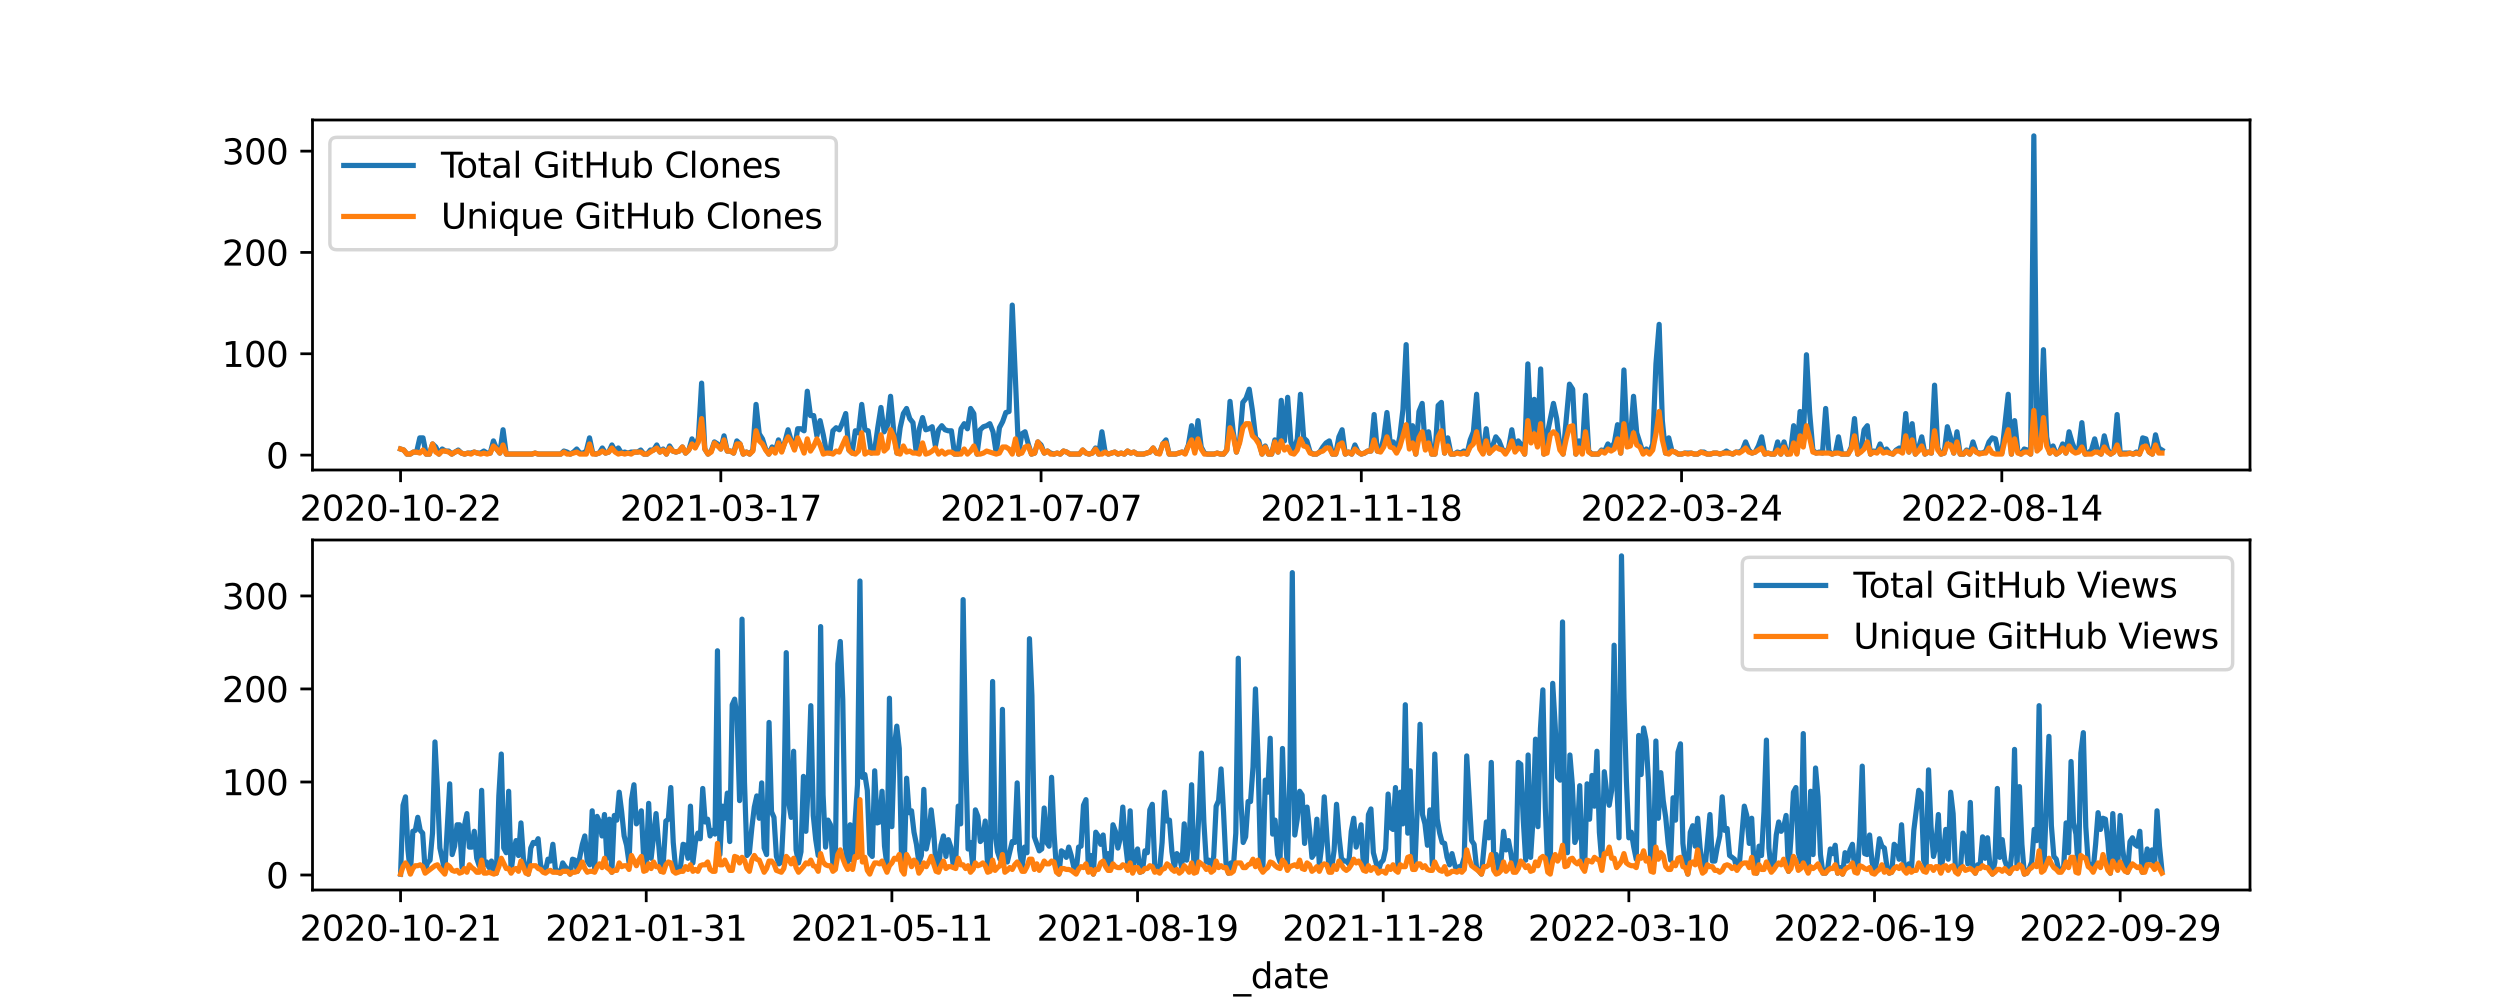 <?xml version="1.0" encoding="utf-8" standalone="no"?>
<!DOCTYPE svg PUBLIC "-//W3C//DTD SVG 1.1//EN"
  "http://www.w3.org/Graphics/SVG/1.1/DTD/svg11.dtd">
<svg xmlns:xlink="http://www.w3.org/1999/xlink" width="720pt" height="288pt" viewBox="0 0 720 288" xmlns="http://www.w3.org/2000/svg" version="1.1">
 <defs>
  <style type="text/css">*{stroke-linejoin: round; stroke-linecap: butt}</style>
 </defs>
 <g id="figure_1">
  <g id="patch_1">
   <path d="M 0 288 
L 720 288 
L 720 0 
L 0 0 
z
" style="fill: #ffffff"/>
  </g>
  <g id="axes_1">
   <g id="patch_2">
    <path d="M 90 135.36 
L 648 135.36 
L 648 34.56 
L 90 34.56 
z
" style="fill: #ffffff"/>
   </g>
   <g id="matplotlib.axis_1">
    <g id="xtick_1">
     <g id="line2d_1">
      <defs>
       <path id="m214ff70a5d" d="M 0 0 
L 0 3.5 
" style="stroke: #000000; stroke-width: 0.8"/>
      </defs>
      <g>
       <use xlink:href="#m214ff70a5d" x="115.364" y="135.36" style="stroke: #000000; stroke-width: 0.8"/>
      </g>
     </g>
     <g id="text_1">
      <!-- 2020-10-22 -->
      <g transform="translate(86.306 149.958) scale(0.1 -0.1)">
       <defs>
        <path id="DejaVuSans-32" d="M 1228 531 
L 3431 531 
L 3431 0 
L 469 0 
L 469 531 
Q 828 903 1448 1529 
Q 2069 2156 2228 2338 
Q 2531 2678 2651 2914 
Q 2772 3150 2772 3378 
Q 2772 3750 2511 3984 
Q 2250 4219 1831 4219 
Q 1534 4219 1204 4116 
Q 875 4013 500 3803 
L 500 4441 
Q 881 4594 1212 4672 
Q 1544 4750 1819 4750 
Q 2544 4750 2975 4387 
Q 3406 4025 3406 3419 
Q 3406 3131 3298 2873 
Q 3191 2616 2906 2266 
Q 2828 2175 2409 1742 
Q 1991 1309 1228 531 
z
" transform="scale(0.016)"/>
        <path id="DejaVuSans-30" d="M 2034 4250 
Q 1547 4250 1301 3770 
Q 1056 3291 1056 2328 
Q 1056 1369 1301 889 
Q 1547 409 2034 409 
Q 2525 409 2770 889 
Q 3016 1369 3016 2328 
Q 3016 3291 2770 3770 
Q 2525 4250 2034 4250 
z
M 2034 4750 
Q 2819 4750 3233 4129 
Q 3647 3509 3647 2328 
Q 3647 1150 3233 529 
Q 2819 -91 2034 -91 
Q 1250 -91 836 529 
Q 422 1150 422 2328 
Q 422 3509 836 4129 
Q 1250 4750 2034 4750 
z
" transform="scale(0.016)"/>
        <path id="DejaVuSans-2d" d="M 313 2009 
L 1997 2009 
L 1997 1497 
L 313 1497 
L 313 2009 
z
" transform="scale(0.016)"/>
        <path id="DejaVuSans-31" d="M 794 531 
L 1825 531 
L 1825 4091 
L 703 3866 
L 703 4441 
L 1819 4666 
L 2450 4666 
L 2450 531 
L 3481 531 
L 3481 0 
L 794 0 
L 794 531 
z
" transform="scale(0.016)"/>
       </defs>
       <use xlink:href="#DejaVuSans-32"/>
       <use xlink:href="#DejaVuSans-30" x="63.623"/>
       <use xlink:href="#DejaVuSans-32" x="127.246"/>
       <use xlink:href="#DejaVuSans-30" x="190.869"/>
       <use xlink:href="#DejaVuSans-2d" x="254.492"/>
       <use xlink:href="#DejaVuSans-31" x="290.576"/>
       <use xlink:href="#DejaVuSans-30" x="354.199"/>
       <use xlink:href="#DejaVuSans-2d" x="417.822"/>
       <use xlink:href="#DejaVuSans-32" x="453.906"/>
       <use xlink:href="#DejaVuSans-32" x="517.529"/>
      </g>
     </g>
    </g>
    <g id="xtick_2">
     <g id="line2d_2">
      <g>
       <use xlink:href="#m214ff70a5d" x="207.595" y="135.36" style="stroke: #000000; stroke-width: 0.8"/>
      </g>
     </g>
     <g id="text_2">
      <!-- 2021-03-17 -->
      <g transform="translate(178.537 149.958) scale(0.1 -0.1)">
       <defs>
        <path id="DejaVuSans-33" d="M 2597 2516 
Q 3050 2419 3304 2112 
Q 3559 1806 3559 1356 
Q 3559 666 3084 287 
Q 2609 -91 1734 -91 
Q 1441 -91 1130 -33 
Q 819 25 488 141 
L 488 750 
Q 750 597 1062 519 
Q 1375 441 1716 441 
Q 2309 441 2620 675 
Q 2931 909 2931 1356 
Q 2931 1769 2642 2001 
Q 2353 2234 1838 2234 
L 1294 2234 
L 1294 2753 
L 1863 2753 
Q 2328 2753 2575 2939 
Q 2822 3125 2822 3475 
Q 2822 3834 2567 4026 
Q 2313 4219 1838 4219 
Q 1578 4219 1281 4162 
Q 984 4106 628 3988 
L 628 4550 
Q 988 4650 1302 4700 
Q 1616 4750 1894 4750 
Q 2613 4750 3031 4423 
Q 3450 4097 3450 3541 
Q 3450 3153 3228 2886 
Q 3006 2619 2597 2516 
z
" transform="scale(0.016)"/>
        <path id="DejaVuSans-37" d="M 525 4666 
L 3525 4666 
L 3525 4397 
L 1831 0 
L 1172 0 
L 2766 4134 
L 525 4134 
L 525 4666 
z
" transform="scale(0.016)"/>
       </defs>
       <use xlink:href="#DejaVuSans-32"/>
       <use xlink:href="#DejaVuSans-30" x="63.623"/>
       <use xlink:href="#DejaVuSans-32" x="127.246"/>
       <use xlink:href="#DejaVuSans-31" x="190.869"/>
       <use xlink:href="#DejaVuSans-2d" x="254.492"/>
       <use xlink:href="#DejaVuSans-30" x="290.576"/>
       <use xlink:href="#DejaVuSans-33" x="354.199"/>
       <use xlink:href="#DejaVuSans-2d" x="417.822"/>
       <use xlink:href="#DejaVuSans-31" x="453.906"/>
       <use xlink:href="#DejaVuSans-37" x="517.529"/>
      </g>
     </g>
    </g>
    <g id="xtick_3">
     <g id="line2d_3">
      <g>
       <use xlink:href="#m214ff70a5d" x="299.826" y="135.36" style="stroke: #000000; stroke-width: 0.8"/>
      </g>
     </g>
     <g id="text_3">
      <!-- 2021-07-07 -->
      <g transform="translate(270.769 149.958) scale(0.1 -0.1)">
       <use xlink:href="#DejaVuSans-32"/>
       <use xlink:href="#DejaVuSans-30" x="63.623"/>
       <use xlink:href="#DejaVuSans-32" x="127.246"/>
       <use xlink:href="#DejaVuSans-31" x="190.869"/>
       <use xlink:href="#DejaVuSans-2d" x="254.492"/>
       <use xlink:href="#DejaVuSans-30" x="290.576"/>
       <use xlink:href="#DejaVuSans-37" x="354.199"/>
       <use xlink:href="#DejaVuSans-2d" x="417.822"/>
       <use xlink:href="#DejaVuSans-30" x="453.906"/>
       <use xlink:href="#DejaVuSans-37" x="517.529"/>
      </g>
     </g>
    </g>
    <g id="xtick_4">
     <g id="line2d_4">
      <g>
       <use xlink:href="#m214ff70a5d" x="392.058" y="135.36" style="stroke: #000000; stroke-width: 0.8"/>
      </g>
     </g>
     <g id="text_4">
      <!-- 2021-11-18 -->
      <g transform="translate(363 149.958) scale(0.1 -0.1)">
       <defs>
        <path id="DejaVuSans-38" d="M 2034 2216 
Q 1584 2216 1326 1975 
Q 1069 1734 1069 1313 
Q 1069 891 1326 650 
Q 1584 409 2034 409 
Q 2484 409 2743 651 
Q 3003 894 3003 1313 
Q 3003 1734 2745 1975 
Q 2488 2216 2034 2216 
z
M 1403 2484 
Q 997 2584 770 2862 
Q 544 3141 544 3541 
Q 544 4100 942 4425 
Q 1341 4750 2034 4750 
Q 2731 4750 3128 4425 
Q 3525 4100 3525 3541 
Q 3525 3141 3298 2862 
Q 3072 2584 2669 2484 
Q 3125 2378 3379 2068 
Q 3634 1759 3634 1313 
Q 3634 634 3220 271 
Q 2806 -91 2034 -91 
Q 1263 -91 848 271 
Q 434 634 434 1313 
Q 434 1759 690 2068 
Q 947 2378 1403 2484 
z
M 1172 3481 
Q 1172 3119 1398 2916 
Q 1625 2713 2034 2713 
Q 2441 2713 2670 2916 
Q 2900 3119 2900 3481 
Q 2900 3844 2670 4047 
Q 2441 4250 2034 4250 
Q 1625 4250 1398 4047 
Q 1172 3844 1172 3481 
z
" transform="scale(0.016)"/>
       </defs>
       <use xlink:href="#DejaVuSans-32"/>
       <use xlink:href="#DejaVuSans-30" x="63.623"/>
       <use xlink:href="#DejaVuSans-32" x="127.246"/>
       <use xlink:href="#DejaVuSans-31" x="190.869"/>
       <use xlink:href="#DejaVuSans-2d" x="254.492"/>
       <use xlink:href="#DejaVuSans-31" x="290.576"/>
       <use xlink:href="#DejaVuSans-31" x="354.199"/>
       <use xlink:href="#DejaVuSans-2d" x="417.822"/>
       <use xlink:href="#DejaVuSans-31" x="453.906"/>
       <use xlink:href="#DejaVuSans-38" x="517.529"/>
      </g>
     </g>
    </g>
    <g id="xtick_5">
     <g id="line2d_5">
      <g>
       <use xlink:href="#m214ff70a5d" x="484.289" y="135.36" style="stroke: #000000; stroke-width: 0.8"/>
      </g>
     </g>
     <g id="text_5">
      <!-- 2022-03-24 -->
      <g transform="translate(455.231 149.958) scale(0.1 -0.1)">
       <defs>
        <path id="DejaVuSans-34" d="M 2419 4116 
L 825 1625 
L 2419 1625 
L 2419 4116 
z
M 2253 4666 
L 3047 4666 
L 3047 1625 
L 3713 1625 
L 3713 1100 
L 3047 1100 
L 3047 0 
L 2419 0 
L 2419 1100 
L 313 1100 
L 313 1709 
L 2253 4666 
z
" transform="scale(0.016)"/>
       </defs>
       <use xlink:href="#DejaVuSans-32"/>
       <use xlink:href="#DejaVuSans-30" x="63.623"/>
       <use xlink:href="#DejaVuSans-32" x="127.246"/>
       <use xlink:href="#DejaVuSans-32" x="190.869"/>
       <use xlink:href="#DejaVuSans-2d" x="254.492"/>
       <use xlink:href="#DejaVuSans-30" x="290.576"/>
       <use xlink:href="#DejaVuSans-33" x="354.199"/>
       <use xlink:href="#DejaVuSans-2d" x="417.822"/>
       <use xlink:href="#DejaVuSans-32" x="453.906"/>
       <use xlink:href="#DejaVuSans-34" x="517.529"/>
      </g>
     </g>
    </g>
    <g id="xtick_6">
     <g id="line2d_6">
      <g>
       <use xlink:href="#m214ff70a5d" x="576.521" y="135.36" style="stroke: #000000; stroke-width: 0.8"/>
      </g>
     </g>
     <g id="text_6">
      <!-- 2022-08-14 -->
      <g transform="translate(547.463 149.958) scale(0.1 -0.1)">
       <use xlink:href="#DejaVuSans-32"/>
       <use xlink:href="#DejaVuSans-30" x="63.623"/>
       <use xlink:href="#DejaVuSans-32" x="127.246"/>
       <use xlink:href="#DejaVuSans-32" x="190.869"/>
       <use xlink:href="#DejaVuSans-2d" x="254.492"/>
       <use xlink:href="#DejaVuSans-30" x="290.576"/>
       <use xlink:href="#DejaVuSans-38" x="354.199"/>
       <use xlink:href="#DejaVuSans-2d" x="417.822"/>
       <use xlink:href="#DejaVuSans-31" x="453.906"/>
       <use xlink:href="#DejaVuSans-34" x="517.529"/>
      </g>
     </g>
    </g>
    <g id="text_7">
     <!-- _date -->
     <g transform="translate(355.225 163.637) scale(0.1 -0.1)">
      <defs>
       <path id="DejaVuSans-5f" d="M 3263 -1063 
L 3263 -1509 
L -63 -1509 
L -63 -1063 
L 3263 -1063 
z
" transform="scale(0.016)"/>
       <path id="DejaVuSans-64" d="M 2906 2969 
L 2906 4863 
L 3481 4863 
L 3481 0 
L 2906 0 
L 2906 525 
Q 2725 213 2448 61 
Q 2172 -91 1784 -91 
Q 1150 -91 751 415 
Q 353 922 353 1747 
Q 353 2572 751 3078 
Q 1150 3584 1784 3584 
Q 2172 3584 2448 3432 
Q 2725 3281 2906 2969 
z
M 947 1747 
Q 947 1113 1208 752 
Q 1469 391 1925 391 
Q 2381 391 2643 752 
Q 2906 1113 2906 1747 
Q 2906 2381 2643 2742 
Q 2381 3103 1925 3103 
Q 1469 3103 1208 2742 
Q 947 2381 947 1747 
z
" transform="scale(0.016)"/>
       <path id="DejaVuSans-61" d="M 2194 1759 
Q 1497 1759 1228 1600 
Q 959 1441 959 1056 
Q 959 750 1161 570 
Q 1363 391 1709 391 
Q 2188 391 2477 730 
Q 2766 1069 2766 1631 
L 2766 1759 
L 2194 1759 
z
M 3341 1997 
L 3341 0 
L 2766 0 
L 2766 531 
Q 2569 213 2275 61 
Q 1981 -91 1556 -91 
Q 1019 -91 701 211 
Q 384 513 384 1019 
Q 384 1609 779 1909 
Q 1175 2209 1959 2209 
L 2766 2209 
L 2766 2266 
Q 2766 2663 2505 2880 
Q 2244 3097 1772 3097 
Q 1472 3097 1187 3025 
Q 903 2953 641 2809 
L 641 3341 
Q 956 3463 1253 3523 
Q 1550 3584 1831 3584 
Q 2591 3584 2966 3190 
Q 3341 2797 3341 1997 
z
" transform="scale(0.016)"/>
       <path id="DejaVuSans-74" d="M 1172 4494 
L 1172 3500 
L 2356 3500 
L 2356 3053 
L 1172 3053 
L 1172 1153 
Q 1172 725 1289 603 
Q 1406 481 1766 481 
L 2356 481 
L 2356 0 
L 1766 0 
Q 1100 0 847 248 
Q 594 497 594 1153 
L 594 3053 
L 172 3053 
L 172 3500 
L 594 3500 
L 594 4494 
L 1172 4494 
z
" transform="scale(0.016)"/>
       <path id="DejaVuSans-65" d="M 3597 1894 
L 3597 1613 
L 953 1613 
Q 991 1019 1311 708 
Q 1631 397 2203 397 
Q 2534 397 2845 478 
Q 3156 559 3463 722 
L 3463 178 
Q 3153 47 2828 -22 
Q 2503 -91 2169 -91 
Q 1331 -91 842 396 
Q 353 884 353 1716 
Q 353 2575 817 3079 
Q 1281 3584 2069 3584 
Q 2775 3584 3186 3129 
Q 3597 2675 3597 1894 
z
M 3022 2063 
Q 3016 2534 2758 2815 
Q 2500 3097 2075 3097 
Q 1594 3097 1305 2825 
Q 1016 2553 972 2059 
L 3022 2063 
z
" transform="scale(0.016)"/>
      </defs>
      <use xlink:href="#DejaVuSans-5f"/>
      <use xlink:href="#DejaVuSans-64" x="50"/>
      <use xlink:href="#DejaVuSans-61" x="113.477"/>
      <use xlink:href="#DejaVuSans-74" x="174.756"/>
      <use xlink:href="#DejaVuSans-65" x="213.965"/>
     </g>
    </g>
   </g>
   <g id="matplotlib.axis_2">
    <g id="ytick_1">
     <g id="line2d_7">
      <defs>
       <path id="m2e17e0e8fc" d="M 0 0 
L -3.5 0 
" style="stroke: #000000; stroke-width: 0.8"/>
      </defs>
      <g>
       <use xlink:href="#m2e17e0e8fc" x="90" y="131.07" style="stroke: #000000; stroke-width: 0.8"/>
      </g>
     </g>
     <g id="text_8">
      <!-- 0 -->
      <g transform="translate(76.638 134.869) scale(0.1 -0.1)">
       <use xlink:href="#DejaVuSans-30"/>
      </g>
     </g>
    </g>
    <g id="ytick_2">
     <g id="line2d_8">
      <g>
       <use xlink:href="#m2e17e0e8fc" x="90" y="101.886" style="stroke: #000000; stroke-width: 0.8"/>
      </g>
     </g>
     <g id="text_9">
      <!-- 100 -->
      <g transform="translate(63.913 105.686) scale(0.1 -0.1)">
       <use xlink:href="#DejaVuSans-31"/>
       <use xlink:href="#DejaVuSans-30" x="63.623"/>
       <use xlink:href="#DejaVuSans-30" x="127.246"/>
      </g>
     </g>
    </g>
    <g id="ytick_3">
     <g id="line2d_9">
      <g>
       <use xlink:href="#m2e17e0e8fc" x="90" y="72.703" style="stroke: #000000; stroke-width: 0.8"/>
      </g>
     </g>
     <g id="text_10">
      <!-- 200 -->
      <g transform="translate(63.913 76.502) scale(0.1 -0.1)">
       <use xlink:href="#DejaVuSans-32"/>
       <use xlink:href="#DejaVuSans-30" x="63.623"/>
       <use xlink:href="#DejaVuSans-30" x="127.246"/>
      </g>
     </g>
    </g>
    <g id="ytick_4">
     <g id="line2d_10">
      <g>
       <use xlink:href="#m2e17e0e8fc" x="90" y="43.519" style="stroke: #000000; stroke-width: 0.8"/>
      </g>
     </g>
     <g id="text_11">
      <!-- 300 -->
      <g transform="translate(63.913 47.319) scale(0.1 -0.1)">
       <use xlink:href="#DejaVuSans-33"/>
       <use xlink:href="#DejaVuSans-30" x="63.623"/>
       <use xlink:href="#DejaVuSans-30" x="127.246"/>
      </g>
     </g>
    </g>
   </g>
   <g id="line2d_11">
    <path d="M 115.364 129.319 
L 116.286 129.611 
L 117.208 130.778 
L 118.131 130.778 
L 119.053 130.195 
L 119.975 130.195 
L 120.898 126.109 
L 121.82 126.109 
L 122.742 130.778 
L 123.664 130.778 
L 124.587 127.86 
L 125.509 128.735 
L 126.431 130.778 
L 127.354 129.319 
L 128.276 129.903 
L 129.198 129.903 
L 130.121 130.778 
L 131.965 129.611 
L 132.888 130.486 
L 133.81 130.778 
L 134.732 130.486 
L 135.655 130.486 
L 136.577 130.195 
L 137.499 130.486 
L 138.421 130.486 
L 139.344 129.903 
L 140.266 130.486 
L 141.188 130.486 
L 142.111 126.984 
L 143.033 129.319 
L 143.955 130.486 
L 144.878 123.774 
L 145.8 130.778 
L 153.179 130.778 
L 154.101 130.486 
L 155.023 130.778 
L 161.479 130.778 
L 162.402 129.903 
L 163.324 130.195 
L 164.246 130.778 
L 165.169 130.195 
L 166.091 129.319 
L 167.013 130.486 
L 167.936 130.486 
L 168.858 129.903 
L 169.78 126.109 
L 170.702 130.486 
L 171.625 130.778 
L 172.547 130.486 
L 173.469 129.027 
L 174.392 130.486 
L 175.314 130.195 
L 176.236 128.152 
L 177.159 129.903 
L 178.081 129.027 
L 179.003 130.486 
L 179.926 130.195 
L 180.848 130.486 
L 181.77 130.195 
L 183.615 130.195 
L 184.537 129.611 
L 185.46 130.778 
L 186.382 130.778 
L 187.304 129.611 
L 188.226 129.611 
L 189.149 128.152 
L 190.071 130.195 
L 190.993 129.319 
L 191.916 130.778 
L 192.838 128.443 
L 193.76 129.903 
L 194.683 130.195 
L 195.605 129.903 
L 196.527 128.735 
L 197.45 130.486 
L 198.372 129.611 
L 199.294 126.401 
L 200.217 128.735 
L 201.139 126.109 
L 202.061 110.35 
L 202.983 129.319 
L 203.906 130.778 
L 204.828 129.903 
L 205.75 127.276 
L 206.673 127.86 
L 207.595 129.319 
L 208.517 125.525 
L 209.44 129.903 
L 210.362 129.903 
L 211.284 130.486 
L 212.207 126.984 
L 213.129 127.86 
L 214.051 130.778 
L 214.974 130.195 
L 215.896 130.778 
L 216.818 129.611 
L 217.74 116.478 
L 218.663 124.941 
L 219.585 126.401 
L 220.507 129.319 
L 221.43 130.778 
L 222.352 128.735 
L 223.274 129.903 
L 224.197 126.692 
L 225.119 129.903 
L 226.041 127.276 
L 226.964 123.774 
L 227.886 126.984 
L 228.808 129.319 
L 229.731 123.482 
L 230.653 123.482 
L 231.575 124.066 
L 232.498 112.684 
L 233.42 119.688 
L 234.342 119.688 
L 235.264 125.525 
L 236.187 121.148 
L 237.109 125.233 
L 238.031 130.195 
L 238.954 130.486 
L 239.876 124.066 
L 240.798 123.19 
L 241.721 123.774 
L 242.643 121.731 
L 243.565 119.105 
L 244.488 129.611 
L 245.41 130.486 
L 246.332 124.066 
L 247.255 124.65 
L 248.177 116.478 
L 249.099 123.774 
L 250.021 124.066 
L 250.944 130.486 
L 251.866 129.903 
L 252.788 123.19 
L 253.711 117.354 
L 254.633 124.358 
L 255.555 122.607 
L 256.478 114.144 
L 257.4 124.358 
L 258.322 130.486 
L 259.245 123.19 
L 260.167 119.105 
L 261.089 117.646 
L 262.012 120.564 
L 262.934 121.731 
L 263.856 130.195 
L 264.779 123.482 
L 265.701 120.272 
L 266.623 123.774 
L 267.545 123.482 
L 268.468 122.899 
L 269.39 128.443 
L 270.312 123.774 
L 271.235 122.607 
L 272.157 123.774 
L 273.079 124.066 
L 274.002 124.066 
L 274.924 130.778 
L 275.846 130.778 
L 276.769 123.482 
L 277.691 122.023 
L 278.613 123.482 
L 279.536 117.646 
L 280.458 119.105 
L 281.38 130.778 
L 282.302 123.774 
L 283.225 122.899 
L 284.147 122.607 
L 285.069 122.023 
L 285.992 124.358 
L 286.914 130.486 
L 287.836 123.19 
L 288.759 121.439 
L 289.681 118.813 
L 290.603 118.521 
L 291.526 87.878 
L 293.37 130.778 
L 294.293 124.941 
L 295.215 124.358 
L 296.137 127.86 
L 297.06 130.778 
L 297.982 130.486 
L 298.904 127.276 
L 299.826 128.152 
L 300.749 130.486 
L 301.671 129.903 
L 302.593 130.486 
L 303.516 130.778 
L 304.438 130.486 
L 305.36 130.778 
L 306.283 129.903 
L 307.205 130.195 
L 308.127 130.778 
L 310.894 130.778 
L 311.817 129.611 
L 312.739 130.486 
L 313.661 130.778 
L 314.583 130.486 
L 315.506 129.027 
L 316.428 130.778 
L 317.35 124.358 
L 318.273 130.195 
L 319.195 130.778 
L 321.04 130.195 
L 321.962 130.778 
L 322.884 130.486 
L 323.807 130.778 
L 324.729 129.903 
L 325.651 130.486 
L 326.574 130.195 
L 327.496 130.778 
L 329.34 130.778 
L 331.185 130.195 
L 332.107 129.027 
L 333.03 130.486 
L 333.952 130.486 
L 334.874 127.86 
L 335.797 126.692 
L 336.719 130.778 
L 338.564 130.778 
L 340.408 130.195 
L 341.331 130.486 
L 342.253 128.152 
L 343.175 122.607 
L 344.098 129.319 
L 345.02 121.148 
L 345.942 128.735 
L 346.864 130.486 
L 347.787 130.778 
L 349.631 130.778 
L 350.554 130.486 
L 351.476 130.778 
L 352.398 130.778 
L 353.321 129.611 
L 354.243 115.603 
L 355.165 124.358 
L 356.088 130.195 
L 357.01 126.984 
L 357.932 115.895 
L 358.855 114.727 
L 359.777 112.101 
L 360.699 118.229 
L 361.621 126.109 
L 362.544 126.984 
L 363.466 130.778 
L 364.388 128.443 
L 365.311 130.778 
L 366.233 130.778 
L 367.155 126.692 
L 368.078 130.195 
L 369 115.311 
L 369.922 126.984 
L 370.845 114.435 
L 371.767 127.276 
L 372.689 129.611 
L 373.612 126.401 
L 374.534 113.56 
L 375.456 126.109 
L 376.379 126.984 
L 377.301 130.195 
L 378.223 130.778 
L 379.145 130.778 
L 380.068 130.195 
L 380.99 128.735 
L 381.912 127.568 
L 382.835 126.984 
L 383.757 130.778 
L 384.679 130.778 
L 385.602 125.817 
L 386.524 123.774 
L 387.446 130.778 
L 388.369 130.195 
L 389.291 130.778 
L 390.213 128.152 
L 391.136 130.195 
L 392.058 130.778 
L 392.98 130.486 
L 393.902 129.903 
L 394.825 129.903 
L 395.747 119.397 
L 396.669 129.903 
L 397.592 129.903 
L 398.514 126.109 
L 399.436 118.813 
L 400.359 127.276 
L 401.281 127.276 
L 402.203 130.195 
L 403.126 125.817 
L 404.048 117.937 
L 404.97 99.26 
L 405.893 127.276 
L 406.815 122.607 
L 407.737 130.778 
L 408.66 118.521 
L 409.582 116.186 
L 410.504 129.027 
L 411.426 124.358 
L 412.349 130.778 
L 413.271 130.778 
L 414.193 116.77 
L 415.116 115.895 
L 416.038 130.486 
L 416.96 126.109 
L 417.883 130.778 
L 418.805 130.778 
L 419.727 130.195 
L 420.65 130.486 
L 421.572 129.903 
L 422.494 130.778 
L 423.417 126.692 
L 424.339 124.358 
L 425.261 113.56 
L 426.183 127.86 
L 427.106 130.486 
L 428.028 123.482 
L 428.95 130.486 
L 429.873 128.443 
L 430.795 125.817 
L 431.717 126.984 
L 432.64 129.319 
L 433.562 130.486 
L 434.484 129.027 
L 435.407 123.774 
L 436.329 129.611 
L 437.251 126.984 
L 438.174 128.152 
L 439.096 130.778 
L 440.018 104.805 
L 440.94 124.65 
L 441.863 115.019 
L 442.785 126.692 
L 443.707 106.264 
L 444.63 130.778 
L 445.552 125.233 
L 447.397 116.186 
L 448.319 120.564 
L 449.241 128.443 
L 450.164 130.778 
L 452.008 110.642 
L 452.931 112.101 
L 453.853 130.778 
L 454.775 126.984 
L 455.698 129.903 
L 456.62 113.852 
L 457.542 129.903 
L 458.464 130.778 
L 460.309 130.778 
L 461.231 129.611 
L 462.154 129.903 
L 463.076 127.86 
L 463.998 129.027 
L 464.921 127.568 
L 465.843 122.315 
L 466.765 130.486 
L 467.688 106.556 
L 468.61 127.276 
L 469.532 126.692 
L 470.455 114.144 
L 471.377 124.65 
L 473.221 130.486 
L 474.144 129.319 
L 475.066 130.486 
L 475.988 127.86 
L 476.911 104.805 
L 477.833 93.423 
L 478.755 121.148 
L 479.678 130.486 
L 480.6 126.109 
L 481.522 129.903 
L 482.445 130.195 
L 483.367 130.778 
L 484.289 130.778 
L 485.212 130.486 
L 487.056 130.486 
L 487.979 130.778 
L 488.901 130.778 
L 489.823 130.195 
L 490.745 130.195 
L 491.668 130.778 
L 492.59 130.778 
L 493.512 130.486 
L 494.435 130.486 
L 495.357 130.778 
L 496.279 130.486 
L 497.202 129.903 
L 498.124 130.486 
L 499.046 130.778 
L 499.969 130.195 
L 500.891 130.195 
L 501.813 129.611 
L 502.736 127.276 
L 503.658 129.611 
L 504.58 130.486 
L 505.502 130.195 
L 506.425 128.443 
L 507.347 125.817 
L 508.269 130.778 
L 509.192 130.486 
L 510.114 130.778 
L 511.036 130.778 
L 511.959 127.276 
L 512.881 130.778 
L 513.803 127.276 
L 514.726 130.778 
L 515.648 130.486 
L 516.57 122.607 
L 517.493 130.486 
L 518.415 118.521 
L 519.337 127.568 
L 520.26 102.178 
L 521.182 118.813 
L 522.104 129.611 
L 523.026 130.486 
L 523.949 130.195 
L 524.871 130.486 
L 525.793 117.646 
L 526.716 129.903 
L 527.638 130.778 
L 528.56 130.486 
L 529.483 125.817 
L 530.405 130.778 
L 532.25 130.778 
L 533.172 128.735 
L 534.094 120.564 
L 535.017 130.778 
L 535.939 129.903 
L 536.861 123.774 
L 537.783 122.607 
L 538.706 130.778 
L 539.628 129.903 
L 540.55 130.195 
L 541.473 127.86 
L 542.395 130.195 
L 543.317 129.319 
L 544.24 130.486 
L 545.162 130.778 
L 546.084 129.611 
L 547.007 129.027 
L 547.929 129.903 
L 548.851 119.105 
L 549.774 130.195 
L 550.696 122.023 
L 551.618 130.778 
L 552.54 129.027 
L 553.463 125.817 
L 554.385 130.778 
L 555.307 130.195 
L 556.23 130.486 
L 557.152 110.933 
L 558.074 129.027 
L 558.997 130.778 
L 559.919 130.486 
L 560.841 122.899 
L 561.764 126.109 
L 562.686 130.486 
L 563.608 124.358 
L 564.531 130.778 
L 565.453 130.778 
L 566.375 129.611 
L 567.298 130.778 
L 568.22 127.276 
L 569.142 130.195 
L 570.064 130.486 
L 570.987 130.486 
L 571.909 129.903 
L 572.831 127.276 
L 573.754 126.109 
L 574.676 126.401 
L 575.598 130.486 
L 576.521 130.486 
L 578.365 113.56 
L 579.288 130.778 
L 580.21 121.148 
L 581.132 129.903 
L 582.055 130.778 
L 582.977 129.319 
L 583.899 129.611 
L 584.821 130.778 
L 585.744 39.142 
L 586.666 129.027 
L 587.588 126.984 
L 588.511 100.719 
L 589.433 125.817 
L 590.355 130.486 
L 591.278 128.443 
L 592.2 130.778 
L 593.122 130.195 
L 594.045 127.86 
L 594.967 130.486 
L 595.889 124.358 
L 596.812 127.568 
L 597.734 129.903 
L 598.656 129.319 
L 599.579 121.731 
L 600.501 130.778 
L 601.423 130.486 
L 602.345 129.611 
L 603.268 126.401 
L 604.19 130.195 
L 605.112 130.778 
L 606.035 125.525 
L 606.957 129.319 
L 607.879 130.778 
L 608.802 130.195 
L 609.724 119.397 
L 610.646 130.778 
L 611.569 130.486 
L 613.413 130.486 
L 614.336 130.778 
L 615.258 130.195 
L 616.18 130.778 
L 617.102 126.109 
L 618.025 126.401 
L 618.947 130.195 
L 619.869 130.778 
L 620.792 125.233 
L 621.714 129.027 
L 622.636 129.611 
L 622.636 129.611 
" clip-path="url(#pa6d8084d83)" style="fill: none; stroke: #1f77b4; stroke-width: 1.5; stroke-linecap: square"/>
   </g>
   <g id="line2d_12">
    <path d="M 115.364 129.319 
L 116.286 129.611 
L 117.208 130.778 
L 118.131 130.778 
L 119.053 130.195 
L 119.975 130.195 
L 120.898 130.486 
L 121.82 129.611 
L 122.742 130.778 
L 123.664 130.778 
L 124.587 127.86 
L 125.509 130.195 
L 126.431 130.778 
L 127.354 129.903 
L 128.276 129.903 
L 129.198 130.195 
L 130.121 130.778 
L 131.043 130.195 
L 131.965 129.903 
L 132.888 130.486 
L 133.81 130.778 
L 134.732 130.486 
L 135.655 130.778 
L 136.577 130.195 
L 138.421 130.778 
L 139.344 130.486 
L 140.266 130.778 
L 141.188 130.486 
L 142.111 128.443 
L 143.033 129.319 
L 143.955 130.486 
L 144.878 128.152 
L 145.8 130.778 
L 153.179 130.778 
L 154.101 130.486 
L 155.023 130.778 
L 161.479 130.778 
L 162.402 130.195 
L 163.324 130.778 
L 164.246 130.778 
L 166.091 130.195 
L 167.013 130.778 
L 168.858 130.778 
L 169.78 127.86 
L 170.702 130.778 
L 171.625 130.778 
L 172.547 130.486 
L 173.469 129.903 
L 174.392 130.486 
L 175.314 130.195 
L 176.236 129.027 
L 177.159 130.195 
L 178.081 130.778 
L 179.003 130.486 
L 179.926 130.778 
L 180.848 130.486 
L 181.77 130.778 
L 182.693 130.195 
L 184.537 130.195 
L 185.46 130.778 
L 186.382 130.778 
L 189.149 129.027 
L 190.071 130.195 
L 190.993 129.611 
L 191.916 130.778 
L 192.838 129.027 
L 193.76 129.903 
L 194.683 130.195 
L 195.605 129.903 
L 196.527 128.735 
L 197.45 130.486 
L 198.372 129.611 
L 199.294 127.86 
L 200.217 129.027 
L 201.139 127.276 
L 202.061 120.564 
L 202.983 129.319 
L 203.906 130.778 
L 204.828 130.195 
L 205.75 127.568 
L 207.595 129.319 
L 208.517 126.692 
L 209.44 129.903 
L 210.362 129.903 
L 211.284 130.486 
L 212.207 127.86 
L 213.129 127.86 
L 214.051 130.778 
L 214.974 130.195 
L 215.896 130.778 
L 216.818 129.903 
L 217.74 124.066 
L 218.663 126.984 
L 219.585 127.86 
L 220.507 129.611 
L 221.43 130.778 
L 222.352 129.319 
L 223.274 130.486 
L 224.197 127.568 
L 225.119 130.195 
L 226.041 127.568 
L 226.964 125.817 
L 227.886 127.276 
L 228.808 129.611 
L 229.731 126.109 
L 230.653 128.152 
L 231.575 130.486 
L 232.498 126.401 
L 233.42 129.903 
L 234.342 128.443 
L 235.264 126.401 
L 236.187 128.152 
L 237.109 130.778 
L 238.031 130.486 
L 238.954 130.486 
L 239.876 130.778 
L 240.798 129.903 
L 241.721 130.195 
L 243.565 126.109 
L 244.488 129.611 
L 245.41 130.486 
L 246.332 130.778 
L 247.255 129.903 
L 248.177 124.65 
L 249.099 130.778 
L 250.021 130.195 
L 250.944 130.486 
L 252.788 130.486 
L 253.711 125.233 
L 254.633 129.903 
L 255.555 129.027 
L 256.478 123.774 
L 257.4 125.817 
L 258.322 130.486 
L 259.245 130.778 
L 260.167 128.443 
L 261.089 130.195 
L 262.012 129.903 
L 262.934 130.486 
L 263.856 130.486 
L 264.779 130.778 
L 265.701 127.568 
L 266.623 130.778 
L 267.545 130.486 
L 268.468 129.903 
L 269.39 129.027 
L 270.312 130.778 
L 271.235 129.903 
L 272.157 130.778 
L 273.079 130.195 
L 274.002 130.195 
L 274.924 130.778 
L 276.769 130.778 
L 277.691 129.319 
L 278.613 130.778 
L 279.536 129.903 
L 280.458 128.443 
L 281.38 130.778 
L 282.302 130.778 
L 283.225 130.486 
L 284.147 129.903 
L 286.914 130.778 
L 287.836 130.486 
L 288.759 128.735 
L 289.681 128.735 
L 290.603 129.319 
L 291.526 130.778 
L 292.448 126.401 
L 293.37 130.778 
L 294.293 130.486 
L 295.215 128.735 
L 296.137 128.443 
L 297.06 130.778 
L 297.982 130.486 
L 298.904 127.276 
L 299.826 128.735 
L 300.749 130.486 
L 301.671 129.903 
L 302.593 130.778 
L 303.516 130.778 
L 304.438 130.486 
L 305.36 130.778 
L 306.283 129.903 
L 307.205 130.195 
L 308.127 130.778 
L 310.894 130.778 
L 311.817 129.611 
L 312.739 130.486 
L 313.661 130.778 
L 314.583 130.486 
L 315.506 129.319 
L 316.428 130.778 
L 317.35 130.778 
L 318.273 130.195 
L 319.195 130.778 
L 321.04 130.195 
L 321.962 130.778 
L 322.884 130.486 
L 323.807 130.778 
L 324.729 129.903 
L 325.651 130.486 
L 326.574 130.195 
L 327.496 130.778 
L 329.34 130.778 
L 331.185 130.195 
L 332.107 129.027 
L 333.03 130.486 
L 333.952 130.778 
L 334.874 127.86 
L 335.797 127.568 
L 336.719 130.778 
L 338.564 130.778 
L 340.408 130.195 
L 341.331 130.778 
L 342.253 128.443 
L 343.175 126.692 
L 344.098 130.486 
L 345.02 126.401 
L 345.942 129.319 
L 346.864 130.778 
L 349.631 130.778 
L 350.554 130.486 
L 351.476 130.778 
L 352.398 130.778 
L 353.321 129.611 
L 354.243 123.19 
L 355.165 125.525 
L 356.088 130.195 
L 357.01 127.568 
L 357.932 123.19 
L 358.855 122.023 
L 359.777 122.023 
L 360.699 125.525 
L 361.621 126.401 
L 362.544 127.86 
L 363.466 130.778 
L 364.388 128.735 
L 365.311 130.778 
L 366.233 130.778 
L 367.155 127.276 
L 368.078 130.195 
L 369 126.984 
L 369.922 129.611 
L 370.845 128.735 
L 371.767 130.486 
L 372.689 130.778 
L 373.612 129.611 
L 374.534 126.401 
L 375.456 128.443 
L 376.379 128.735 
L 377.301 130.486 
L 378.223 130.778 
L 379.145 130.778 
L 380.068 130.195 
L 380.99 129.903 
L 381.912 129.027 
L 382.835 129.027 
L 383.757 130.778 
L 384.679 130.778 
L 385.602 128.152 
L 386.524 127.568 
L 387.446 130.778 
L 388.369 130.195 
L 389.291 130.778 
L 390.213 129.319 
L 391.136 130.195 
L 392.058 130.778 
L 392.98 130.486 
L 393.902 129.903 
L 394.825 129.903 
L 395.747 126.692 
L 396.669 129.903 
L 397.592 130.195 
L 398.514 128.735 
L 399.436 125.817 
L 400.359 128.735 
L 401.281 129.027 
L 402.203 130.486 
L 403.126 128.735 
L 404.97 122.315 
L 405.893 129.319 
L 406.815 127.568 
L 407.737 130.778 
L 408.66 126.109 
L 409.582 124.358 
L 410.504 129.611 
L 411.426 127.568 
L 412.349 130.778 
L 413.271 130.778 
L 414.193 125.817 
L 415.116 124.066 
L 416.038 130.486 
L 416.96 128.443 
L 417.883 130.778 
L 418.805 130.778 
L 419.727 130.486 
L 420.65 130.778 
L 421.572 130.486 
L 422.494 130.778 
L 423.417 128.735 
L 424.339 127.86 
L 425.261 124.358 
L 426.183 129.319 
L 427.106 130.778 
L 428.028 126.984 
L 428.95 130.486 
L 430.795 128.735 
L 431.717 129.319 
L 432.64 129.611 
L 433.562 130.778 
L 434.484 129.319 
L 435.407 126.984 
L 436.329 130.195 
L 437.251 129.027 
L 438.174 129.319 
L 439.096 130.778 
L 440.018 121.148 
L 440.94 127.568 
L 441.863 124.941 
L 442.785 128.735 
L 443.707 122.023 
L 444.63 130.778 
L 445.552 130.486 
L 446.474 125.233 
L 447.397 124.358 
L 448.319 125.233 
L 449.241 129.611 
L 450.164 130.778 
L 451.086 126.401 
L 452.008 122.899 
L 452.931 122.607 
L 453.853 130.778 
L 454.775 129.027 
L 455.698 130.778 
L 456.62 124.358 
L 457.542 130.195 
L 458.464 130.778 
L 460.309 130.778 
L 461.231 129.903 
L 462.154 130.486 
L 463.076 129.319 
L 463.998 129.903 
L 464.921 129.319 
L 465.843 126.401 
L 466.765 130.486 
L 467.688 122.023 
L 468.61 128.735 
L 469.532 128.443 
L 470.455 124.65 
L 471.377 128.152 
L 472.299 128.735 
L 473.221 130.778 
L 474.144 129.903 
L 475.066 130.778 
L 475.988 129.611 
L 476.911 124.941 
L 477.833 118.521 
L 478.755 126.692 
L 479.678 130.486 
L 480.6 130.778 
L 481.522 129.903 
L 482.445 130.195 
L 483.367 130.778 
L 484.289 130.778 
L 485.212 130.486 
L 486.134 130.778 
L 487.056 130.486 
L 487.979 130.778 
L 488.901 130.778 
L 489.823 130.195 
L 491.668 130.778 
L 492.59 130.778 
L 493.512 130.486 
L 494.435 130.486 
L 495.357 130.778 
L 496.279 130.486 
L 498.124 130.486 
L 499.046 130.778 
L 499.969 130.195 
L 500.891 130.486 
L 501.813 129.903 
L 502.736 129.027 
L 503.658 130.195 
L 504.58 130.486 
L 505.502 130.195 
L 507.347 129.027 
L 508.269 130.778 
L 509.192 130.486 
L 510.114 130.778 
L 511.036 130.778 
L 511.959 129.611 
L 512.881 130.778 
L 513.803 128.735 
L 514.726 130.778 
L 515.648 130.778 
L 516.57 127.568 
L 517.493 130.778 
L 518.415 125.525 
L 519.337 128.735 
L 520.26 122.607 
L 521.182 126.109 
L 522.104 130.195 
L 523.026 130.486 
L 526.716 130.486 
L 527.638 130.778 
L 528.56 130.486 
L 529.483 130.486 
L 530.405 130.778 
L 532.25 130.778 
L 533.172 129.319 
L 534.094 125.525 
L 535.017 130.778 
L 535.939 130.195 
L 536.861 129.319 
L 537.783 127.276 
L 538.706 130.778 
L 539.628 130.195 
L 540.55 130.486 
L 541.473 129.319 
L 542.395 130.486 
L 543.317 130.195 
L 545.162 130.778 
L 546.084 129.903 
L 547.007 129.903 
L 547.929 130.486 
L 548.851 125.525 
L 549.774 130.195 
L 550.696 126.692 
L 551.618 130.778 
L 552.54 129.903 
L 553.463 128.443 
L 554.385 130.778 
L 555.307 130.195 
L 556.23 130.486 
L 557.152 124.066 
L 558.074 129.611 
L 558.997 130.778 
L 559.919 130.486 
L 560.841 127.86 
L 561.764 128.152 
L 562.686 130.486 
L 563.608 127.276 
L 564.531 130.778 
L 565.453 130.778 
L 566.375 129.903 
L 567.298 130.778 
L 568.22 129.319 
L 569.142 130.195 
L 570.064 130.778 
L 570.987 130.486 
L 571.909 130.486 
L 572.831 129.027 
L 573.754 130.486 
L 574.676 130.778 
L 576.521 130.778 
L 577.443 126.692 
L 578.365 123.774 
L 579.288 130.778 
L 580.21 126.401 
L 581.132 130.486 
L 582.055 130.778 
L 582.977 130.195 
L 583.899 130.195 
L 584.821 130.778 
L 585.744 118.229 
L 586.666 129.903 
L 587.588 129.027 
L 588.511 120.272 
L 589.433 128.443 
L 590.355 130.486 
L 591.278 129.611 
L 592.2 130.778 
L 593.122 130.195 
L 594.045 129.027 
L 594.967 130.486 
L 595.889 128.443 
L 596.812 129.903 
L 597.734 130.486 
L 598.656 130.195 
L 599.579 128.735 
L 600.501 130.778 
L 602.345 130.778 
L 603.268 130.195 
L 604.19 130.195 
L 605.112 130.778 
L 606.035 128.735 
L 606.957 130.195 
L 607.879 130.778 
L 608.802 130.195 
L 609.724 128.152 
L 610.646 130.778 
L 612.491 130.778 
L 613.413 130.486 
L 614.336 130.778 
L 615.258 130.486 
L 616.18 130.778 
L 617.102 128.735 
L 618.025 128.443 
L 618.947 130.195 
L 619.869 130.778 
L 620.792 128.152 
L 621.714 130.486 
L 622.636 130.486 
L 622.636 130.486 
" clip-path="url(#pa6d8084d83)" style="fill: none; stroke: #ff7f0e; stroke-width: 1.5; stroke-linecap: square"/>
   </g>
   <g id="patch_3">
    <path d="M 90 135.36 
L 90 34.56 
" style="fill: none; stroke: #000000; stroke-width: 0.8; stroke-linejoin: miter; stroke-linecap: square"/>
   </g>
   <g id="patch_4">
    <path d="M 648 135.36 
L 648 34.56 
" style="fill: none; stroke: #000000; stroke-width: 0.8; stroke-linejoin: miter; stroke-linecap: square"/>
   </g>
   <g id="patch_5">
    <path d="M 90 135.36 
L 648 135.36 
" style="fill: none; stroke: #000000; stroke-width: 0.8; stroke-linejoin: miter; stroke-linecap: square"/>
   </g>
   <g id="patch_6">
    <path d="M 90 34.56 
L 648 34.56 
" style="fill: none; stroke: #000000; stroke-width: 0.8; stroke-linejoin: miter; stroke-linecap: square"/>
   </g>
   <g id="legend_1">
    <g id="patch_7">
     <path d="M 97 71.916 
L 238.863 71.916 
Q 240.863 71.916 240.863 69.916 
L 240.863 41.56 
Q 240.863 39.56 238.863 39.56 
L 97 39.56 
Q 95 39.56 95 41.56 
L 95 69.916 
Q 95 71.916 97 71.916 
z
" style="fill: #ffffff; opacity: 0.8; stroke: #cccccc; stroke-linejoin: miter"/>
    </g>
    <g id="line2d_13">
     <path d="M 99 47.658 
L 109 47.658 
L 119 47.658 
" style="fill: none; stroke: #1f77b4; stroke-width: 1.5; stroke-linecap: square"/>
    </g>
    <g id="text_12">
     <!-- Total GitHub Clones -->
     <g transform="translate(127 51.158) scale(0.1 -0.1)">
      <defs>
       <path id="DejaVuSans-54" d="M -19 4666 
L 3928 4666 
L 3928 4134 
L 2272 4134 
L 2272 0 
L 1638 0 
L 1638 4134 
L -19 4134 
L -19 4666 
z
" transform="scale(0.016)"/>
       <path id="DejaVuSans-6f" d="M 1959 3097 
Q 1497 3097 1228 2736 
Q 959 2375 959 1747 
Q 959 1119 1226 758 
Q 1494 397 1959 397 
Q 2419 397 2687 759 
Q 2956 1122 2956 1747 
Q 2956 2369 2687 2733 
Q 2419 3097 1959 3097 
z
M 1959 3584 
Q 2709 3584 3137 3096 
Q 3566 2609 3566 1747 
Q 3566 888 3137 398 
Q 2709 -91 1959 -91 
Q 1206 -91 779 398 
Q 353 888 353 1747 
Q 353 2609 779 3096 
Q 1206 3584 1959 3584 
z
" transform="scale(0.016)"/>
       <path id="DejaVuSans-6c" d="M 603 4863 
L 1178 4863 
L 1178 0 
L 603 0 
L 603 4863 
z
" transform="scale(0.016)"/>
       <path id="DejaVuSans-20" transform="scale(0.016)"/>
       <path id="DejaVuSans-47" d="M 3809 666 
L 3809 1919 
L 2778 1919 
L 2778 2438 
L 4434 2438 
L 4434 434 
Q 4069 175 3628 42 
Q 3188 -91 2688 -91 
Q 1594 -91 976 548 
Q 359 1188 359 2328 
Q 359 3472 976 4111 
Q 1594 4750 2688 4750 
Q 3144 4750 3555 4637 
Q 3966 4525 4313 4306 
L 4313 3634 
Q 3963 3931 3569 4081 
Q 3175 4231 2741 4231 
Q 1884 4231 1454 3753 
Q 1025 3275 1025 2328 
Q 1025 1384 1454 906 
Q 1884 428 2741 428 
Q 3075 428 3337 486 
Q 3600 544 3809 666 
z
" transform="scale(0.016)"/>
       <path id="DejaVuSans-69" d="M 603 3500 
L 1178 3500 
L 1178 0 
L 603 0 
L 603 3500 
z
M 603 4863 
L 1178 4863 
L 1178 4134 
L 603 4134 
L 603 4863 
z
" transform="scale(0.016)"/>
       <path id="DejaVuSans-48" d="M 628 4666 
L 1259 4666 
L 1259 2753 
L 3553 2753 
L 3553 4666 
L 4184 4666 
L 4184 0 
L 3553 0 
L 3553 2222 
L 1259 2222 
L 1259 0 
L 628 0 
L 628 4666 
z
" transform="scale(0.016)"/>
       <path id="DejaVuSans-75" d="M 544 1381 
L 544 3500 
L 1119 3500 
L 1119 1403 
Q 1119 906 1312 657 
Q 1506 409 1894 409 
Q 2359 409 2629 706 
Q 2900 1003 2900 1516 
L 2900 3500 
L 3475 3500 
L 3475 0 
L 2900 0 
L 2900 538 
Q 2691 219 2414 64 
Q 2138 -91 1772 -91 
Q 1169 -91 856 284 
Q 544 659 544 1381 
z
M 1991 3584 
L 1991 3584 
z
" transform="scale(0.016)"/>
       <path id="DejaVuSans-62" d="M 3116 1747 
Q 3116 2381 2855 2742 
Q 2594 3103 2138 3103 
Q 1681 3103 1420 2742 
Q 1159 2381 1159 1747 
Q 1159 1113 1420 752 
Q 1681 391 2138 391 
Q 2594 391 2855 752 
Q 3116 1113 3116 1747 
z
M 1159 2969 
Q 1341 3281 1617 3432 
Q 1894 3584 2278 3584 
Q 2916 3584 3314 3078 
Q 3713 2572 3713 1747 
Q 3713 922 3314 415 
Q 2916 -91 2278 -91 
Q 1894 -91 1617 61 
Q 1341 213 1159 525 
L 1159 0 
L 581 0 
L 581 4863 
L 1159 4863 
L 1159 2969 
z
" transform="scale(0.016)"/>
       <path id="DejaVuSans-43" d="M 4122 4306 
L 4122 3641 
Q 3803 3938 3442 4084 
Q 3081 4231 2675 4231 
Q 1875 4231 1450 3742 
Q 1025 3253 1025 2328 
Q 1025 1406 1450 917 
Q 1875 428 2675 428 
Q 3081 428 3442 575 
Q 3803 722 4122 1019 
L 4122 359 
Q 3791 134 3420 21 
Q 3050 -91 2638 -91 
Q 1578 -91 968 557 
Q 359 1206 359 2328 
Q 359 3453 968 4101 
Q 1578 4750 2638 4750 
Q 3056 4750 3426 4639 
Q 3797 4528 4122 4306 
z
" transform="scale(0.016)"/>
       <path id="DejaVuSans-6e" d="M 3513 2113 
L 3513 0 
L 2938 0 
L 2938 2094 
Q 2938 2591 2744 2837 
Q 2550 3084 2163 3084 
Q 1697 3084 1428 2787 
Q 1159 2491 1159 1978 
L 1159 0 
L 581 0 
L 581 3500 
L 1159 3500 
L 1159 2956 
Q 1366 3272 1645 3428 
Q 1925 3584 2291 3584 
Q 2894 3584 3203 3211 
Q 3513 2838 3513 2113 
z
" transform="scale(0.016)"/>
       <path id="DejaVuSans-73" d="M 2834 3397 
L 2834 2853 
Q 2591 2978 2328 3040 
Q 2066 3103 1784 3103 
Q 1356 3103 1142 2972 
Q 928 2841 928 2578 
Q 928 2378 1081 2264 
Q 1234 2150 1697 2047 
L 1894 2003 
Q 2506 1872 2764 1633 
Q 3022 1394 3022 966 
Q 3022 478 2636 193 
Q 2250 -91 1575 -91 
Q 1294 -91 989 -36 
Q 684 19 347 128 
L 347 722 
Q 666 556 975 473 
Q 1284 391 1588 391 
Q 1994 391 2212 530 
Q 2431 669 2431 922 
Q 2431 1156 2273 1281 
Q 2116 1406 1581 1522 
L 1381 1569 
Q 847 1681 609 1914 
Q 372 2147 372 2553 
Q 372 3047 722 3315 
Q 1072 3584 1716 3584 
Q 2034 3584 2315 3537 
Q 2597 3491 2834 3397 
z
" transform="scale(0.016)"/>
      </defs>
      <use xlink:href="#DejaVuSans-54"/>
      <use xlink:href="#DejaVuSans-6f" x="44.084"/>
      <use xlink:href="#DejaVuSans-74" x="105.266"/>
      <use xlink:href="#DejaVuSans-61" x="144.475"/>
      <use xlink:href="#DejaVuSans-6c" x="205.754"/>
      <use xlink:href="#DejaVuSans-20" x="233.537"/>
      <use xlink:href="#DejaVuSans-47" x="265.324"/>
      <use xlink:href="#DejaVuSans-69" x="342.814"/>
      <use xlink:href="#DejaVuSans-74" x="370.598"/>
      <use xlink:href="#DejaVuSans-48" x="409.807"/>
      <use xlink:href="#DejaVuSans-75" x="485.002"/>
      <use xlink:href="#DejaVuSans-62" x="548.381"/>
      <use xlink:href="#DejaVuSans-20" x="611.857"/>
      <use xlink:href="#DejaVuSans-43" x="643.645"/>
      <use xlink:href="#DejaVuSans-6c" x="713.469"/>
      <use xlink:href="#DejaVuSans-6f" x="741.252"/>
      <use xlink:href="#DejaVuSans-6e" x="802.434"/>
      <use xlink:href="#DejaVuSans-65" x="865.812"/>
      <use xlink:href="#DejaVuSans-73" x="927.336"/>
     </g>
    </g>
    <g id="line2d_14">
     <path d="M 99 62.337 
L 109 62.337 
L 119 62.337 
" style="fill: none; stroke: #ff7f0e; stroke-width: 1.5; stroke-linecap: square"/>
    </g>
    <g id="text_13">
     <!-- Unique GitHub Clones -->
     <g transform="translate(127 65.837) scale(0.1 -0.1)">
      <defs>
       <path id="DejaVuSans-55" d="M 556 4666 
L 1191 4666 
L 1191 1831 
Q 1191 1081 1462 751 
Q 1734 422 2344 422 
Q 2950 422 3222 751 
Q 3494 1081 3494 1831 
L 3494 4666 
L 4128 4666 
L 4128 1753 
Q 4128 841 3676 375 
Q 3225 -91 2344 -91 
Q 1459 -91 1007 375 
Q 556 841 556 1753 
L 556 4666 
z
" transform="scale(0.016)"/>
       <path id="DejaVuSans-71" d="M 947 1747 
Q 947 1113 1208 752 
Q 1469 391 1925 391 
Q 2381 391 2643 752 
Q 2906 1113 2906 1747 
Q 2906 2381 2643 2742 
Q 2381 3103 1925 3103 
Q 1469 3103 1208 2742 
Q 947 2381 947 1747 
z
M 2906 525 
Q 2725 213 2448 61 
Q 2172 -91 1784 -91 
Q 1150 -91 751 415 
Q 353 922 353 1747 
Q 353 2572 751 3078 
Q 1150 3584 1784 3584 
Q 2172 3584 2448 3432 
Q 2725 3281 2906 2969 
L 2906 3500 
L 3481 3500 
L 3481 -1331 
L 2906 -1331 
L 2906 525 
z
" transform="scale(0.016)"/>
      </defs>
      <use xlink:href="#DejaVuSans-55"/>
      <use xlink:href="#DejaVuSans-6e" x="73.193"/>
      <use xlink:href="#DejaVuSans-69" x="136.572"/>
      <use xlink:href="#DejaVuSans-71" x="164.355"/>
      <use xlink:href="#DejaVuSans-75" x="227.832"/>
      <use xlink:href="#DejaVuSans-65" x="291.211"/>
      <use xlink:href="#DejaVuSans-20" x="352.734"/>
      <use xlink:href="#DejaVuSans-47" x="384.521"/>
      <use xlink:href="#DejaVuSans-69" x="462.012"/>
      <use xlink:href="#DejaVuSans-74" x="489.795"/>
      <use xlink:href="#DejaVuSans-48" x="529.004"/>
      <use xlink:href="#DejaVuSans-75" x="604.199"/>
      <use xlink:href="#DejaVuSans-62" x="667.578"/>
      <use xlink:href="#DejaVuSans-20" x="731.055"/>
      <use xlink:href="#DejaVuSans-43" x="762.842"/>
      <use xlink:href="#DejaVuSans-6c" x="832.666"/>
      <use xlink:href="#DejaVuSans-6f" x="860.449"/>
      <use xlink:href="#DejaVuSans-6e" x="921.631"/>
      <use xlink:href="#DejaVuSans-65" x="985.01"/>
      <use xlink:href="#DejaVuSans-73" x="1046.533"/>
     </g>
    </g>
   </g>
  </g>
  <g id="axes_2">
   <g id="patch_8">
    <path d="M 90 256.32 
L 648 256.32 
L 648 155.52 
L 90 155.52 
z
" style="fill: #ffffff"/>
   </g>
   <g id="matplotlib.axis_3">
    <g id="xtick_7">
     <g id="line2d_15">
      <g>
       <use xlink:href="#m214ff70a5d" x="115.364" y="256.32" style="stroke: #000000; stroke-width: 0.8"/>
      </g>
     </g>
     <g id="text_14">
      <!-- 2020-10-21 -->
      <g transform="translate(86.306 270.918) scale(0.1 -0.1)">
       <use xlink:href="#DejaVuSans-32"/>
       <use xlink:href="#DejaVuSans-30" x="63.623"/>
       <use xlink:href="#DejaVuSans-32" x="127.246"/>
       <use xlink:href="#DejaVuSans-30" x="190.869"/>
       <use xlink:href="#DejaVuSans-2d" x="254.492"/>
       <use xlink:href="#DejaVuSans-31" x="290.576"/>
       <use xlink:href="#DejaVuSans-30" x="354.199"/>
       <use xlink:href="#DejaVuSans-2d" x="417.822"/>
       <use xlink:href="#DejaVuSans-32" x="453.906"/>
       <use xlink:href="#DejaVuSans-31" x="517.529"/>
      </g>
     </g>
    </g>
    <g id="xtick_8">
     <g id="line2d_16">
      <g>
       <use xlink:href="#m214ff70a5d" x="186.113" y="256.32" style="stroke: #000000; stroke-width: 0.8"/>
      </g>
     </g>
     <g id="text_15">
      <!-- 2021-01-31 -->
      <g transform="translate(157.055 270.918) scale(0.1 -0.1)">
       <use xlink:href="#DejaVuSans-32"/>
       <use xlink:href="#DejaVuSans-30" x="63.623"/>
       <use xlink:href="#DejaVuSans-32" x="127.246"/>
       <use xlink:href="#DejaVuSans-31" x="190.869"/>
       <use xlink:href="#DejaVuSans-2d" x="254.492"/>
       <use xlink:href="#DejaVuSans-30" x="290.576"/>
       <use xlink:href="#DejaVuSans-31" x="354.199"/>
       <use xlink:href="#DejaVuSans-2d" x="417.822"/>
       <use xlink:href="#DejaVuSans-33" x="453.906"/>
       <use xlink:href="#DejaVuSans-31" x="517.529"/>
      </g>
     </g>
    </g>
    <g id="xtick_9">
     <g id="line2d_17">
      <g>
       <use xlink:href="#m214ff70a5d" x="256.862" y="256.32" style="stroke: #000000; stroke-width: 0.8"/>
      </g>
     </g>
     <g id="text_16">
      <!-- 2021-05-11 -->
      <g transform="translate(227.804 270.918) scale(0.1 -0.1)">
       <defs>
        <path id="DejaVuSans-35" d="M 691 4666 
L 3169 4666 
L 3169 4134 
L 1269 4134 
L 1269 2991 
Q 1406 3038 1543 3061 
Q 1681 3084 1819 3084 
Q 2600 3084 3056 2656 
Q 3513 2228 3513 1497 
Q 3513 744 3044 326 
Q 2575 -91 1722 -91 
Q 1428 -91 1123 -41 
Q 819 9 494 109 
L 494 744 
Q 775 591 1075 516 
Q 1375 441 1709 441 
Q 2250 441 2565 725 
Q 2881 1009 2881 1497 
Q 2881 1984 2565 2268 
Q 2250 2553 1709 2553 
Q 1456 2553 1204 2497 
Q 953 2441 691 2322 
L 691 4666 
z
" transform="scale(0.016)"/>
       </defs>
       <use xlink:href="#DejaVuSans-32"/>
       <use xlink:href="#DejaVuSans-30" x="63.623"/>
       <use xlink:href="#DejaVuSans-32" x="127.246"/>
       <use xlink:href="#DejaVuSans-31" x="190.869"/>
       <use xlink:href="#DejaVuSans-2d" x="254.492"/>
       <use xlink:href="#DejaVuSans-30" x="290.576"/>
       <use xlink:href="#DejaVuSans-35" x="354.199"/>
       <use xlink:href="#DejaVuSans-2d" x="417.822"/>
       <use xlink:href="#DejaVuSans-31" x="453.906"/>
       <use xlink:href="#DejaVuSans-31" x="517.529"/>
      </g>
     </g>
    </g>
    <g id="xtick_10">
     <g id="line2d_18">
      <g>
       <use xlink:href="#m214ff70a5d" x="327.612" y="256.32" style="stroke: #000000; stroke-width: 0.8"/>
      </g>
     </g>
     <g id="text_17">
      <!-- 2021-08-19 -->
      <g transform="translate(298.554 270.918) scale(0.1 -0.1)">
       <defs>
        <path id="DejaVuSans-39" d="M 703 97 
L 703 672 
Q 941 559 1184 500 
Q 1428 441 1663 441 
Q 2288 441 2617 861 
Q 2947 1281 2994 2138 
Q 2813 1869 2534 1725 
Q 2256 1581 1919 1581 
Q 1219 1581 811 2004 
Q 403 2428 403 3163 
Q 403 3881 828 4315 
Q 1253 4750 1959 4750 
Q 2769 4750 3195 4129 
Q 3622 3509 3622 2328 
Q 3622 1225 3098 567 
Q 2575 -91 1691 -91 
Q 1453 -91 1209 -44 
Q 966 3 703 97 
z
M 1959 2075 
Q 2384 2075 2632 2365 
Q 2881 2656 2881 3163 
Q 2881 3666 2632 3958 
Q 2384 4250 1959 4250 
Q 1534 4250 1286 3958 
Q 1038 3666 1038 3163 
Q 1038 2656 1286 2365 
Q 1534 2075 1959 2075 
z
" transform="scale(0.016)"/>
       </defs>
       <use xlink:href="#DejaVuSans-32"/>
       <use xlink:href="#DejaVuSans-30" x="63.623"/>
       <use xlink:href="#DejaVuSans-32" x="127.246"/>
       <use xlink:href="#DejaVuSans-31" x="190.869"/>
       <use xlink:href="#DejaVuSans-2d" x="254.492"/>
       <use xlink:href="#DejaVuSans-30" x="290.576"/>
       <use xlink:href="#DejaVuSans-38" x="354.199"/>
       <use xlink:href="#DejaVuSans-2d" x="417.822"/>
       <use xlink:href="#DejaVuSans-31" x="453.906"/>
       <use xlink:href="#DejaVuSans-39" x="517.529"/>
      </g>
     </g>
    </g>
    <g id="xtick_11">
     <g id="line2d_19">
      <g>
       <use xlink:href="#m214ff70a5d" x="398.361" y="256.32" style="stroke: #000000; stroke-width: 0.8"/>
      </g>
     </g>
     <g id="text_18">
      <!-- 2021-11-28 -->
      <g transform="translate(369.303 270.918) scale(0.1 -0.1)">
       <use xlink:href="#DejaVuSans-32"/>
       <use xlink:href="#DejaVuSans-30" x="63.623"/>
       <use xlink:href="#DejaVuSans-32" x="127.246"/>
       <use xlink:href="#DejaVuSans-31" x="190.869"/>
       <use xlink:href="#DejaVuSans-2d" x="254.492"/>
       <use xlink:href="#DejaVuSans-31" x="290.576"/>
       <use xlink:href="#DejaVuSans-31" x="354.199"/>
       <use xlink:href="#DejaVuSans-2d" x="417.822"/>
       <use xlink:href="#DejaVuSans-32" x="453.906"/>
       <use xlink:href="#DejaVuSans-38" x="517.529"/>
      </g>
     </g>
    </g>
    <g id="xtick_12">
     <g id="line2d_20">
      <g>
       <use xlink:href="#m214ff70a5d" x="469.11" y="256.32" style="stroke: #000000; stroke-width: 0.8"/>
      </g>
     </g>
     <g id="text_19">
      <!-- 2022-03-10 -->
      <g transform="translate(440.052 270.918) scale(0.1 -0.1)">
       <use xlink:href="#DejaVuSans-32"/>
       <use xlink:href="#DejaVuSans-30" x="63.623"/>
       <use xlink:href="#DejaVuSans-32" x="127.246"/>
       <use xlink:href="#DejaVuSans-32" x="190.869"/>
       <use xlink:href="#DejaVuSans-2d" x="254.492"/>
       <use xlink:href="#DejaVuSans-30" x="290.576"/>
       <use xlink:href="#DejaVuSans-33" x="354.199"/>
       <use xlink:href="#DejaVuSans-2d" x="417.822"/>
       <use xlink:href="#DejaVuSans-31" x="453.906"/>
       <use xlink:href="#DejaVuSans-30" x="517.529"/>
      </g>
     </g>
    </g>
    <g id="xtick_13">
     <g id="line2d_21">
      <g>
       <use xlink:href="#m214ff70a5d" x="539.86" y="256.32" style="stroke: #000000; stroke-width: 0.8"/>
      </g>
     </g>
     <g id="text_20">
      <!-- 2022-06-19 -->
      <g transform="translate(510.802 270.918) scale(0.1 -0.1)">
       <defs>
        <path id="DejaVuSans-36" d="M 2113 2584 
Q 1688 2584 1439 2293 
Q 1191 2003 1191 1497 
Q 1191 994 1439 701 
Q 1688 409 2113 409 
Q 2538 409 2786 701 
Q 3034 994 3034 1497 
Q 3034 2003 2786 2293 
Q 2538 2584 2113 2584 
z
M 3366 4563 
L 3366 3988 
Q 3128 4100 2886 4159 
Q 2644 4219 2406 4219 
Q 1781 4219 1451 3797 
Q 1122 3375 1075 2522 
Q 1259 2794 1537 2939 
Q 1816 3084 2150 3084 
Q 2853 3084 3261 2657 
Q 3669 2231 3669 1497 
Q 3669 778 3244 343 
Q 2819 -91 2113 -91 
Q 1303 -91 875 529 
Q 447 1150 447 2328 
Q 447 3434 972 4092 
Q 1497 4750 2381 4750 
Q 2619 4750 2861 4703 
Q 3103 4656 3366 4563 
z
" transform="scale(0.016)"/>
       </defs>
       <use xlink:href="#DejaVuSans-32"/>
       <use xlink:href="#DejaVuSans-30" x="63.623"/>
       <use xlink:href="#DejaVuSans-32" x="127.246"/>
       <use xlink:href="#DejaVuSans-32" x="190.869"/>
       <use xlink:href="#DejaVuSans-2d" x="254.492"/>
       <use xlink:href="#DejaVuSans-30" x="290.576"/>
       <use xlink:href="#DejaVuSans-36" x="354.199"/>
       <use xlink:href="#DejaVuSans-2d" x="417.822"/>
       <use xlink:href="#DejaVuSans-31" x="453.906"/>
       <use xlink:href="#DejaVuSans-39" x="517.529"/>
      </g>
     </g>
    </g>
    <g id="xtick_14">
     <g id="line2d_22">
      <g>
       <use xlink:href="#m214ff70a5d" x="610.609" y="256.32" style="stroke: #000000; stroke-width: 0.8"/>
      </g>
     </g>
     <g id="text_21">
      <!-- 2022-09-29 -->
      <g transform="translate(581.551 270.918) scale(0.1 -0.1)">
       <use xlink:href="#DejaVuSans-32"/>
       <use xlink:href="#DejaVuSans-30" x="63.623"/>
       <use xlink:href="#DejaVuSans-32" x="127.246"/>
       <use xlink:href="#DejaVuSans-32" x="190.869"/>
       <use xlink:href="#DejaVuSans-2d" x="254.492"/>
       <use xlink:href="#DejaVuSans-30" x="290.576"/>
       <use xlink:href="#DejaVuSans-39" x="354.199"/>
       <use xlink:href="#DejaVuSans-2d" x="417.822"/>
       <use xlink:href="#DejaVuSans-32" x="453.906"/>
       <use xlink:href="#DejaVuSans-39" x="517.529"/>
      </g>
     </g>
    </g>
    <g id="text_22">
     <!-- _date -->
     <g transform="translate(355.225 284.597) scale(0.1 -0.1)">
      <use xlink:href="#DejaVuSans-5f"/>
      <use xlink:href="#DejaVuSans-64" x="50"/>
      <use xlink:href="#DejaVuSans-61" x="113.477"/>
      <use xlink:href="#DejaVuSans-74" x="174.756"/>
      <use xlink:href="#DejaVuSans-65" x="213.965"/>
     </g>
    </g>
   </g>
   <g id="matplotlib.axis_4">
    <g id="ytick_5">
     <g id="line2d_23">
      <g>
       <use xlink:href="#m2e17e0e8fc" x="90" y="252.006" style="stroke: #000000; stroke-width: 0.8"/>
      </g>
     </g>
     <g id="text_23">
      <!-- 0 -->
      <g transform="translate(76.638 255.805) scale(0.1 -0.1)">
       <use xlink:href="#DejaVuSans-30"/>
      </g>
     </g>
    </g>
    <g id="ytick_6">
     <g id="line2d_24">
      <g>
       <use xlink:href="#m2e17e0e8fc" x="90" y="225.212" style="stroke: #000000; stroke-width: 0.8"/>
      </g>
     </g>
     <g id="text_24">
      <!-- 100 -->
      <g transform="translate(63.913 229.011) scale(0.1 -0.1)">
       <use xlink:href="#DejaVuSans-31"/>
       <use xlink:href="#DejaVuSans-30" x="63.623"/>
       <use xlink:href="#DejaVuSans-30" x="127.246"/>
      </g>
     </g>
    </g>
    <g id="ytick_7">
     <g id="line2d_25">
      <g>
       <use xlink:href="#m2e17e0e8fc" x="90" y="198.418" style="stroke: #000000; stroke-width: 0.8"/>
      </g>
     </g>
     <g id="text_25">
      <!-- 200 -->
      <g transform="translate(63.913 202.217) scale(0.1 -0.1)">
       <use xlink:href="#DejaVuSans-32"/>
       <use xlink:href="#DejaVuSans-30" x="63.623"/>
       <use xlink:href="#DejaVuSans-30" x="127.246"/>
      </g>
     </g>
    </g>
    <g id="ytick_8">
     <g id="line2d_26">
      <g>
       <use xlink:href="#m2e17e0e8fc" x="90" y="171.623" style="stroke: #000000; stroke-width: 0.8"/>
      </g>
     </g>
     <g id="text_26">
      <!-- 300 -->
      <g transform="translate(63.913 175.423) scale(0.1 -0.1)">
       <use xlink:href="#DejaVuSans-33"/>
       <use xlink:href="#DejaVuSans-30" x="63.623"/>
       <use xlink:href="#DejaVuSans-30" x="127.246"/>
      </g>
     </g>
    </g>
   </g>
   <g id="line2d_27">
    <path d="M 115.364 251.738 
L 116.071 231.91 
L 116.779 229.499 
L 117.486 244.772 
L 118.194 251.47 
L 118.901 239.413 
L 119.609 239.145 
L 120.316 235.394 
L 121.024 239.145 
L 121.731 239.949 
L 122.439 250.666 
L 123.146 248.523 
L 123.854 247.719 
L 124.561 239.949 
L 125.269 213.69 
L 125.976 227.355 
L 126.684 244.236 
L 127.391 247.451 
L 128.099 251.202 
L 129.514 225.748 
L 130.221 246.111 
L 130.928 243.7 
L 131.636 237.537 
L 132.343 237.537 
L 133.051 249.863 
L 133.758 237.805 
L 134.466 234.322 
L 135.173 243.968 
L 135.881 243.968 
L 136.588 239.413 
L 137.296 247.183 
L 138.003 249.327 
L 138.711 227.623 
L 139.418 249.059 
L 140.126 248.255 
L 140.833 249.863 
L 141.541 247.987 
L 142.248 251.47 
L 142.956 251.47 
L 143.663 229.231 
L 144.371 217.174 
L 145.078 244.236 
L 145.786 245.576 
L 146.493 227.891 
L 147.201 250.934 
L 147.908 245.308 
L 148.616 242.092 
L 149.323 246.379 
L 150.031 237.001 
L 150.738 247.183 
L 151.446 250.934 
L 152.153 251.738 
L 152.861 244.236 
L 153.568 242.628 
L 154.276 242.896 
L 154.983 241.556 
L 155.691 249.059 
L 156.398 250.934 
L 157.106 250.666 
L 157.813 247.451 
L 158.521 247.987 
L 159.228 243.164 
L 159.936 250.131 
L 160.643 251.202 
L 161.351 251.47 
L 162.058 248.523 
L 162.766 249.595 
L 163.473 250.398 
L 164.181 251.738 
L 164.888 247.451 
L 165.596 247.719 
L 166.303 250.934 
L 167.011 246.647 
L 167.718 243.164 
L 168.426 240.753 
L 169.133 247.987 
L 169.841 249.059 
L 170.548 233.518 
L 171.256 250.398 
L 171.963 235.126 
L 172.671 236.733 
L 173.378 240.753 
L 174.086 234.59 
L 174.793 247.183 
L 175.501 235.93 
L 176.208 251.202 
L 176.916 234.858 
L 177.623 236.198 
L 178.331 228.159 
L 179.038 233.786 
L 179.746 240.753 
L 180.453 243.432 
L 181.161 248.523 
L 181.868 230.303 
L 182.576 226.016 
L 183.283 237.269 
L 183.99 235.93 
L 184.698 233.518 
L 185.405 247.719 
L 186.113 248.791 
L 186.82 231.375 
L 187.528 247.183 
L 188.943 234.322 
L 190.358 250.934 
L 191.065 247.987 
L 191.773 236.465 
L 192.48 235.93 
L 193.188 226.82 
L 193.895 242.628 
L 194.603 250.398 
L 195.31 250.666 
L 196.018 249.327 
L 196.725 243.164 
L 197.433 243.432 
L 198.14 247.183 
L 198.848 232.178 
L 199.555 248.523 
L 200.263 242.628 
L 200.97 239.949 
L 201.678 241.556 
L 202.385 227.087 
L 203.093 236.733 
L 203.8 235.93 
L 204.508 240.753 
L 205.215 239.145 
L 205.923 240.217 
L 206.63 187.432 
L 207.338 246.111 
L 208.045 232.178 
L 208.753 235.662 
L 209.46 228.427 
L 210.168 242.36 
L 210.875 202.973 
L 211.583 201.365 
L 212.29 206.992 
L 212.998 230.571 
L 213.705 178.322 
L 214.413 225.212 
L 215.12 246.379 
L 215.828 245.576 
L 216.535 238.341 
L 217.243 232.446 
L 217.95 229.231 
L 218.658 235.662 
L 219.365 225.48 
L 220.073 244.236 
L 220.78 246.111 
L 221.488 208.064 
L 222.195 233.786 
L 222.903 235.394 
L 223.61 246.647 
L 224.318 248.791 
L 225.025 248.255 
L 225.733 234.054 
L 226.44 187.968 
L 227.148 231.107 
L 227.855 235.394 
L 228.563 216.37 
L 229.27 244.772 
L 229.978 248.523 
L 230.685 245.308 
L 231.393 223.604 
L 232.1 239.413 
L 232.808 224.944 
L 233.515 203.241 
L 234.223 234.858 
L 234.93 241.824 
L 235.638 246.379 
L 236.345 180.465 
L 237.052 228.963 
L 237.76 243.968 
L 238.467 236.198 
L 239.175 237.537 
L 239.882 249.059 
L 240.59 247.183 
L 241.297 191.183 
L 242.005 184.753 
L 242.712 201.365 
L 243.42 243.432 
L 244.127 249.327 
L 244.835 237.537 
L 245.542 247.719 
L 246.957 226.016 
L 247.665 167.336 
L 248.372 223.872 
L 249.08 223.068 
L 249.787 227.623 
L 250.495 245.843 
L 251.202 246.647 
L 251.91 221.997 
L 252.617 237.001 
L 253.325 236.733 
L 254.032 227.891 
L 254.74 243.7 
L 255.447 249.327 
L 256.155 201.097 
L 256.862 238.073 
L 257.57 215.03 
L 258.277 209.135 
L 258.985 215.566 
L 259.692 249.863 
L 260.4 249.863 
L 261.107 224.14 
L 261.815 234.054 
L 262.522 233.518 
L 263.23 239.681 
L 263.937 243.164 
L 264.645 248.523 
L 265.352 246.379 
L 266.06 227.355 
L 266.767 244.504 
L 267.475 241.02 
L 268.182 233.25 
L 268.89 239.413 
L 269.597 249.863 
L 270.305 249.863 
L 271.012 243.432 
L 271.72 240.753 
L 272.427 246.647 
L 273.135 241.824 
L 273.842 243.968 
L 274.55 249.327 
L 275.257 247.719 
L 275.965 232.178 
L 276.672 237.269 
L 277.38 172.695 
L 278.087 215.834 
L 278.795 244.504 
L 279.502 242.628 
L 280.21 250.131 
L 280.917 233.25 
L 281.625 235.126 
L 282.332 242.36 
L 283.04 241.556 
L 283.747 236.465 
L 284.455 249.863 
L 285.162 250.398 
L 285.87 196.274 
L 286.577 239.949 
L 287.285 245.308 
L 287.992 247.451 
L 288.7 204.312 
L 289.407 247.451 
L 290.114 248.255 
L 291.529 242.36 
L 292.237 242.628 
L 292.944 225.48 
L 293.652 244.772 
L 294.359 249.863 
L 295.067 243.968 
L 295.774 245.576 
L 296.482 183.949 
L 297.189 200.293 
L 297.897 241.02 
L 299.312 245.04 
L 300.019 244.504 
L 300.727 232.714 
L 301.434 242.628 
L 302.142 243.7 
L 302.849 223.872 
L 303.557 239.949 
L 304.264 250.398 
L 304.972 251.738 
L 305.679 245.04 
L 306.387 245.576 
L 307.094 246.915 
L 307.802 243.968 
L 308.509 246.379 
L 309.217 249.595 
L 309.924 251.202 
L 310.632 243.968 
L 311.339 243.7 
L 312.047 231.91 
L 312.754 230.303 
L 313.462 250.666 
L 314.169 246.379 
L 314.877 251.738 
L 315.584 239.681 
L 316.292 240.753 
L 316.999 243.164 
L 317.707 240.485 
L 318.414 248.523 
L 319.122 245.843 
L 319.829 250.131 
L 320.537 237.537 
L 321.244 239.413 
L 321.952 244.236 
L 322.659 241.288 
L 323.367 232.446 
L 324.074 242.36 
L 324.782 248.523 
L 325.489 233.518 
L 326.197 250.398 
L 326.904 246.111 
L 327.612 244.504 
L 328.319 251.202 
L 329.027 250.934 
L 329.734 245.04 
L 330.442 245.576 
L 331.149 233.25 
L 331.857 231.642 
L 332.564 249.059 
L 333.272 249.863 
L 333.979 250.398 
L 334.687 242.628 
L 335.394 228.159 
L 336.102 236.465 
L 336.809 236.198 
L 337.517 245.308 
L 338.224 249.863 
L 338.932 245.843 
L 339.639 246.647 
L 340.347 249.863 
L 341.054 237.269 
L 341.762 247.719 
L 342.469 242.628 
L 343.176 226.016 
L 343.884 250.934 
L 344.591 248.255 
L 345.299 233.786 
L 346.006 216.906 
L 346.714 236.733 
L 347.421 248.255 
L 348.129 247.719 
L 348.836 250.398 
L 349.544 246.647 
L 350.251 232.178 
L 350.959 230.571 
L 351.666 221.461 
L 352.374 233.786 
L 353.081 248.523 
L 353.789 251.47 
L 354.496 248.523 
L 355.204 249.863 
L 355.911 239.949 
L 356.619 189.576 
L 357.326 229.499 
L 358.034 242.628 
L 358.741 241.02 
L 359.449 230.839 
L 360.156 230.839 
L 360.864 220.925 
L 361.571 198.418 
L 362.279 217.442 
L 362.986 246.379 
L 363.694 250.666 
L 364.401 224.676 
L 365.109 228.159 
L 365.816 212.619 
L 366.524 240.217 
L 367.231 236.198 
L 367.939 246.111 
L 368.646 248.255 
L 369.354 215.566 
L 370.061 238.609 
L 370.769 249.595 
L 371.476 223.604 
L 372.184 164.925 
L 372.891 240.485 
L 373.599 235.93 
L 374.306 227.891 
L 375.014 228.963 
L 375.721 242.896 
L 376.429 232.446 
L 377.136 238.877 
L 377.844 246.915 
L 378.551 245.843 
L 379.259 235.93 
L 379.966 249.059 
L 380.674 243.432 
L 381.381 229.499 
L 382.796 250.934 
L 383.504 250.131 
L 384.211 245.04 
L 384.919 231.642 
L 385.626 240.753 
L 386.334 247.183 
L 387.041 247.987 
L 387.749 247.987 
L 388.456 248.791 
L 389.164 239.413 
L 389.871 235.662 
L 390.579 243.968 
L 391.994 237.537 
L 392.701 250.131 
L 393.409 249.863 
L 394.116 234.59 
L 394.824 232.982 
L 395.531 245.576 
L 396.946 250.934 
L 397.653 248.523 
L 398.361 247.719 
L 399.068 244.504 
L 399.776 228.695 
L 400.483 238.341 
L 401.191 238.877 
L 401.898 226.82 
L 402.606 249.863 
L 403.313 228.159 
L 404.021 237.269 
L 404.728 202.973 
L 405.436 239.949 
L 406.143 221.997 
L 406.851 247.451 
L 407.558 248.255 
L 408.266 230.035 
L 408.973 208.599 
L 409.681 234.59 
L 410.388 237.269 
L 411.096 243.432 
L 411.803 233.25 
L 412.511 249.059 
L 413.218 217.174 
L 413.926 235.93 
L 414.633 239.949 
L 415.341 242.628 
L 416.048 242.896 
L 416.756 246.915 
L 417.463 249.059 
L 418.171 245.843 
L 418.878 248.791 
L 419.586 250.934 
L 420.293 249.595 
L 421.001 249.327 
L 421.708 246.915 
L 422.416 217.709 
L 423.831 242.092 
L 424.538 243.164 
L 425.246 249.863 
L 425.953 250.934 
L 426.661 251.738 
L 428.076 236.733 
L 428.783 241.288 
L 429.491 219.585 
L 430.198 246.915 
L 430.906 246.111 
L 431.613 250.934 
L 432.321 247.719 
L 433.028 239.413 
L 433.736 244.772 
L 434.443 242.092 
L 435.151 245.843 
L 435.858 250.666 
L 436.566 250.131 
L 437.273 219.585 
L 437.981 220.121 
L 438.688 235.93 
L 439.396 247.719 
L 440.103 217.442 
L 440.811 246.915 
L 441.518 235.93 
L 442.226 212.887 
L 442.933 238.073 
L 443.641 209.939 
L 444.348 198.686 
L 445.056 232.714 
L 445.763 250.666 
L 446.471 249.863 
L 447.178 196.81 
L 447.886 208.867 
L 448.593 223.872 
L 449.3 224.676 
L 450.008 179.126 
L 450.715 243.968 
L 451.423 245.576 
L 452.13 217.442 
L 452.838 226.016 
L 453.545 242.628 
L 454.253 240.753 
L 454.96 226.284 
L 455.668 247.719 
L 456.375 249.863 
L 457.083 225.748 
L 457.79 235.93 
L 458.498 223.336 
L 459.205 232.178 
L 459.913 216.37 
L 460.62 239.681 
L 461.328 248.255 
L 462.035 222.264 
L 462.743 228.427 
L 463.45 231.91 
L 464.158 227.623 
L 464.865 185.824 
L 465.573 223.872 
L 466.28 241.288 
L 466.988 160.102 
L 467.695 200.829 
L 468.403 224.944 
L 469.11 241.288 
L 469.818 239.681 
L 470.525 243.968 
L 471.233 247.451 
L 471.94 211.815 
L 472.648 223.068 
L 473.355 209.671 
L 474.063 213.154 
L 474.77 225.212 
L 475.478 250.131 
L 476.185 249.595 
L 476.893 213.422 
L 477.6 235.662 
L 478.308 222.532 
L 479.015 230.571 
L 479.723 235.394 
L 480.43 242.896 
L 481.138 247.719 
L 481.845 229.767 
L 482.553 236.198 
L 483.26 216.638 
L 483.968 214.226 
L 484.675 242.896 
L 485.383 249.059 
L 486.09 251.738 
L 486.798 239.681 
L 487.505 237.805 
L 488.213 243.7 
L 488.92 235.662 
L 489.628 244.236 
L 490.335 249.327 
L 491.043 250.131 
L 492.458 234.59 
L 493.165 247.987 
L 493.873 247.987 
L 494.58 243.968 
L 495.288 240.753 
L 495.995 229.499 
L 496.703 239.145 
L 497.41 238.609 
L 498.118 246.379 
L 499.533 247.451 
L 500.24 250.398 
L 500.948 248.791 
L 502.362 232.178 
L 503.07 234.858 
L 503.777 242.896 
L 504.485 235.662 
L 505.192 249.863 
L 505.9 251.47 
L 506.607 243.7 
L 507.315 246.379 
L 508.022 233.786 
L 508.73 213.154 
L 509.437 244.236 
L 510.145 250.666 
L 510.852 249.327 
L 511.56 240.485 
L 512.267 236.733 
L 512.975 239.413 
L 513.682 238.341 
L 514.39 234.858 
L 515.097 250.934 
L 515.805 241.288 
L 516.512 228.159 
L 517.22 226.82 
L 517.927 245.576 
L 518.635 248.255 
L 519.342 211.279 
L 520.05 247.987 
L 520.757 250.666 
L 521.465 227.891 
L 522.172 246.111 
L 522.88 221.193 
L 523.587 229.499 
L 524.295 246.111 
L 525.002 251.47 
L 525.71 251.47 
L 526.417 249.863 
L 527.125 244.504 
L 527.832 245.843 
L 528.54 243.432 
L 529.247 251.47 
L 529.955 249.863 
L 530.662 251.738 
L 531.37 245.576 
L 532.077 247.987 
L 532.785 244.772 
L 533.492 243.164 
L 534.2 250.666 
L 534.907 251.202 
L 535.615 241.02 
L 536.322 220.657 
L 537.03 245.843 
L 537.737 246.111 
L 538.445 240.485 
L 539.152 248.255 
L 539.86 251.47 
L 540.567 247.451 
L 541.275 241.556 
L 541.982 243.7 
L 542.69 244.236 
L 543.397 249.327 
L 544.105 251.47 
L 544.812 251.202 
L 545.52 243.164 
L 546.227 243.968 
L 546.935 247.451 
L 547.642 237.537 
L 548.35 249.059 
L 549.057 250.934 
L 549.765 248.791 
L 550.472 250.934 
L 551.18 239.145 
L 552.595 227.623 
L 553.302 228.427 
L 554.01 247.719 
L 554.717 249.595 
L 555.424 221.729 
L 556.132 238.073 
L 556.839 246.647 
L 557.547 243.7 
L 558.254 234.59 
L 558.962 251.202 
L 559.669 246.111 
L 560.377 238.877 
L 561.084 247.451 
L 561.792 228.159 
L 562.499 234.322 
L 563.207 250.934 
L 563.914 251.47 
L 564.622 250.131 
L 565.329 239.949 
L 566.037 241.556 
L 566.744 248.791 
L 567.452 231.107 
L 568.159 249.595 
L 568.867 251.47 
L 569.574 249.059 
L 570.282 249.059 
L 570.989 241.02 
L 571.697 247.183 
L 572.404 241.288 
L 573.112 249.327 
L 573.819 251.738 
L 574.527 248.255 
L 575.234 227.087 
L 575.942 246.915 
L 576.649 241.824 
L 577.357 247.719 
L 578.064 249.863 
L 578.772 251.47 
L 579.479 244.772 
L 580.187 215.834 
L 580.894 249.863 
L 581.602 226.552 
L 582.309 243.164 
L 583.017 251.738 
L 583.724 251.47 
L 584.432 250.131 
L 585.139 248.255 
L 585.847 238.877 
L 586.554 242.092 
L 587.262 203.241 
L 587.969 249.863 
L 588.677 249.327 
L 590.092 212.083 
L 590.799 237.805 
L 591.507 246.647 
L 592.214 247.451 
L 592.922 250.666 
L 593.629 250.934 
L 594.337 249.595 
L 595.044 237.001 
L 595.752 245.576 
L 596.459 219.317 
L 597.167 237.001 
L 597.874 240.217 
L 598.582 251.202 
L 599.289 216.906 
L 599.997 211.011 
L 600.704 238.073 
L 601.412 248.523 
L 602.119 249.059 
L 602.827 250.398 
L 603.534 243.164 
L 604.242 234.054 
L 604.949 238.877 
L 605.657 235.662 
L 606.364 235.93 
L 607.072 242.36 
L 607.779 251.47 
L 608.486 234.322 
L 609.194 247.719 
L 609.901 249.595 
L 610.609 234.858 
L 611.316 244.504 
L 612.024 249.595 
L 612.731 251.202 
L 613.439 242.36 
L 614.146 241.288 
L 614.854 243.164 
L 615.561 243.7 
L 616.269 239.413 
L 616.976 251.202 
L 617.684 249.327 
L 618.391 244.504 
L 619.099 247.719 
L 619.806 244.772 
L 620.514 249.595 
L 621.221 233.518 
L 621.929 243.7 
L 622.636 250.666 
L 622.636 250.666 
" clip-path="url(#pd268af2e7c)" style="fill: none; stroke: #1f77b4; stroke-width: 1.5; stroke-linecap: square"/>
   </g>
   <g id="line2d_28">
    <path d="M 115.364 251.738 
L 116.071 249.595 
L 116.779 248.523 
L 117.486 249.595 
L 118.194 251.738 
L 118.901 250.131 
L 119.609 249.327 
L 120.316 249.327 
L 121.024 249.059 
L 121.731 249.595 
L 122.439 251.47 
L 125.269 249.327 
L 125.976 249.059 
L 126.684 250.131 
L 128.099 251.738 
L 128.806 249.059 
L 129.514 249.595 
L 130.221 250.666 
L 130.928 250.934 
L 131.636 250.666 
L 132.343 251.47 
L 133.051 251.202 
L 133.758 250.131 
L 134.466 251.202 
L 135.173 249.059 
L 135.881 249.863 
L 136.588 250.398 
L 137.296 251.202 
L 138.003 251.202 
L 138.711 247.719 
L 139.418 251.47 
L 140.126 251.47 
L 140.833 251.202 
L 142.248 251.738 
L 142.956 251.47 
L 143.663 249.595 
L 144.371 247.183 
L 145.786 250.131 
L 146.493 250.131 
L 147.201 251.47 
L 147.908 250.398 
L 148.616 250.131 
L 149.323 250.934 
L 150.031 247.987 
L 151.446 251.47 
L 152.153 251.738 
L 152.861 249.327 
L 154.276 249.327 
L 154.983 250.131 
L 155.691 250.398 
L 156.398 251.202 
L 157.106 251.47 
L 157.813 250.934 
L 158.521 250.666 
L 159.228 251.202 
L 160.643 251.202 
L 161.351 251.47 
L 162.058 250.934 
L 163.473 250.934 
L 164.181 251.738 
L 164.888 251.202 
L 165.596 251.202 
L 166.303 250.934 
L 167.011 249.863 
L 167.718 248.255 
L 168.426 250.131 
L 169.133 251.202 
L 169.841 250.934 
L 170.548 250.934 
L 171.256 251.202 
L 171.963 249.595 
L 172.671 248.791 
L 173.378 249.863 
L 174.086 247.183 
L 174.793 249.863 
L 175.501 250.398 
L 176.208 251.202 
L 176.916 250.666 
L 177.623 250.666 
L 178.331 248.523 
L 179.038 249.595 
L 179.746 249.327 
L 180.453 249.327 
L 181.161 250.398 
L 181.868 246.379 
L 183.283 249.327 
L 183.99 247.719 
L 184.698 246.647 
L 185.405 250.934 
L 186.113 250.666 
L 186.82 248.791 
L 187.528 250.131 
L 188.235 248.255 
L 188.943 249.595 
L 189.65 249.595 
L 190.358 250.934 
L 191.065 251.202 
L 191.773 249.059 
L 192.48 248.255 
L 193.188 248.523 
L 193.895 250.934 
L 194.603 251.47 
L 196.018 250.934 
L 196.725 250.934 
L 197.433 249.595 
L 198.14 250.398 
L 198.848 249.059 
L 199.555 250.934 
L 200.263 250.398 
L 200.97 250.934 
L 201.678 249.327 
L 202.385 249.059 
L 203.093 249.059 
L 203.8 248.255 
L 204.508 250.398 
L 205.215 250.934 
L 205.923 250.934 
L 206.63 242.896 
L 207.338 249.059 
L 208.045 249.059 
L 208.753 247.719 
L 210.168 250.666 
L 210.875 250.666 
L 211.583 246.647 
L 212.29 246.915 
L 212.998 248.523 
L 213.705 246.915 
L 214.413 247.719 
L 215.12 250.131 
L 215.828 250.934 
L 216.535 247.719 
L 217.243 246.379 
L 217.95 247.451 
L 218.658 247.719 
L 220.073 251.202 
L 220.78 250.131 
L 221.488 247.987 
L 222.195 247.987 
L 222.903 248.791 
L 223.61 250.666 
L 225.025 251.202 
L 225.733 250.131 
L 226.44 246.647 
L 227.148 247.451 
L 227.855 248.791 
L 228.563 247.183 
L 229.27 249.863 
L 229.978 251.202 
L 231.393 249.595 
L 232.1 248.523 
L 232.808 248.791 
L 233.515 247.719 
L 234.223 249.327 
L 234.93 249.595 
L 235.638 250.934 
L 236.345 245.843 
L 237.052 248.255 
L 237.76 249.059 
L 238.467 249.327 
L 239.175 249.327 
L 239.882 250.934 
L 240.59 250.398 
L 241.297 246.111 
L 242.005 244.772 
L 242.712 247.183 
L 243.42 249.059 
L 244.127 250.398 
L 244.835 249.327 
L 245.542 250.398 
L 246.25 246.647 
L 246.957 246.915 
L 247.665 230.303 
L 248.372 248.255 
L 249.08 246.915 
L 249.787 250.666 
L 250.495 251.738 
L 251.202 249.863 
L 251.91 248.523 
L 252.617 248.523 
L 253.325 248.791 
L 254.032 247.987 
L 255.447 251.202 
L 256.155 249.327 
L 256.862 248.523 
L 257.57 247.183 
L 258.277 247.451 
L 258.985 246.111 
L 259.692 250.666 
L 260.4 251.738 
L 261.107 246.111 
L 261.815 247.451 
L 262.522 249.595 
L 263.23 247.719 
L 263.937 248.523 
L 264.645 251.47 
L 265.352 250.398 
L 266.06 248.523 
L 266.767 249.595 
L 267.475 248.255 
L 268.182 246.647 
L 269.597 250.934 
L 270.305 251.202 
L 271.012 249.327 
L 271.72 247.987 
L 272.427 250.131 
L 273.135 249.595 
L 273.842 249.595 
L 275.257 250.131 
L 275.965 247.183 
L 276.672 249.059 
L 277.38 249.059 
L 278.087 250.131 
L 278.795 249.327 
L 279.502 251.202 
L 280.21 250.398 
L 280.917 248.523 
L 281.625 249.327 
L 282.332 249.059 
L 283.04 248.523 
L 283.747 249.327 
L 284.455 251.202 
L 285.162 250.934 
L 285.87 247.719 
L 286.577 250.666 
L 287.285 249.863 
L 287.992 249.327 
L 288.7 246.111 
L 289.407 251.202 
L 290.114 250.666 
L 290.822 249.863 
L 291.529 250.398 
L 292.237 249.059 
L 292.944 248.255 
L 293.652 249.327 
L 294.359 250.934 
L 295.067 250.934 
L 295.774 249.595 
L 296.482 247.451 
L 297.189 247.451 
L 297.897 250.398 
L 298.604 248.791 
L 299.312 250.666 
L 300.019 249.595 
L 300.727 247.987 
L 301.434 248.791 
L 302.142 248.791 
L 302.849 247.987 
L 303.557 248.255 
L 304.264 251.202 
L 304.972 251.738 
L 305.679 250.131 
L 306.387 250.131 
L 307.094 250.398 
L 307.802 250.398 
L 308.509 250.666 
L 309.924 251.738 
L 310.632 250.398 
L 311.339 249.595 
L 312.047 249.863 
L 312.754 248.791 
L 313.462 251.202 
L 314.169 250.398 
L 314.877 251.738 
L 315.584 250.398 
L 316.292 250.398 
L 316.999 248.523 
L 317.707 247.987 
L 318.414 249.595 
L 319.122 250.666 
L 319.829 250.666 
L 320.537 248.791 
L 321.244 249.595 
L 321.952 249.863 
L 322.659 249.863 
L 323.367 249.059 
L 324.074 249.327 
L 324.782 250.666 
L 325.489 248.523 
L 326.197 251.47 
L 326.904 249.863 
L 327.612 249.863 
L 328.319 251.202 
L 329.027 250.934 
L 329.734 250.131 
L 330.442 250.131 
L 331.149 249.327 
L 331.857 249.595 
L 332.564 251.202 
L 333.272 250.934 
L 333.979 251.47 
L 334.687 250.398 
L 335.394 250.131 
L 336.102 248.791 
L 336.809 249.327 
L 337.517 250.398 
L 338.224 250.934 
L 338.932 250.398 
L 339.639 251.47 
L 340.347 250.934 
L 341.054 249.327 
L 341.762 250.131 
L 342.469 251.202 
L 343.176 248.523 
L 343.884 251.47 
L 344.591 251.202 
L 345.299 248.255 
L 346.714 249.327 
L 347.421 250.398 
L 348.129 249.863 
L 348.836 251.202 
L 349.544 250.666 
L 350.251 247.987 
L 350.959 249.863 
L 351.666 249.327 
L 352.374 249.863 
L 353.081 249.863 
L 353.789 251.47 
L 354.496 251.47 
L 355.204 250.934 
L 355.911 248.523 
L 357.326 248.523 
L 358.034 249.863 
L 358.741 249.863 
L 359.449 249.059 
L 360.156 248.791 
L 360.864 247.451 
L 361.571 249.595 
L 362.279 247.719 
L 362.986 250.131 
L 363.694 251.202 
L 364.401 250.398 
L 365.109 249.863 
L 365.816 248.255 
L 366.524 248.523 
L 367.231 249.327 
L 367.939 249.863 
L 368.646 250.131 
L 369.354 247.719 
L 370.061 248.523 
L 370.769 250.666 
L 371.476 249.595 
L 372.891 249.059 
L 373.599 249.595 
L 374.306 247.719 
L 375.014 250.131 
L 375.721 250.398 
L 376.429 248.523 
L 377.136 249.059 
L 377.844 250.934 
L 378.551 250.398 
L 379.259 249.595 
L 379.966 250.934 
L 380.674 249.327 
L 381.381 248.791 
L 382.089 249.059 
L 382.796 251.202 
L 383.504 251.202 
L 384.211 249.327 
L 384.919 250.398 
L 385.626 247.987 
L 387.041 250.131 
L 387.749 250.666 
L 388.456 250.131 
L 389.164 249.059 
L 389.871 247.451 
L 390.579 248.523 
L 391.286 247.987 
L 391.994 249.059 
L 392.701 250.666 
L 393.409 250.934 
L 394.116 249.327 
L 394.824 250.666 
L 395.531 249.863 
L 396.238 250.131 
L 396.946 251.47 
L 397.653 250.934 
L 398.361 250.934 
L 399.068 251.47 
L 399.776 249.595 
L 400.483 250.398 
L 401.191 249.059 
L 401.898 250.666 
L 402.606 251.202 
L 403.313 249.059 
L 404.021 249.595 
L 404.728 249.595 
L 405.436 246.915 
L 406.143 246.647 
L 406.851 250.398 
L 407.558 250.398 
L 408.266 248.791 
L 408.973 248.791 
L 409.681 249.863 
L 410.388 249.327 
L 411.096 250.398 
L 411.803 250.666 
L 412.511 250.666 
L 413.218 248.255 
L 413.926 249.863 
L 414.633 250.666 
L 415.341 250.934 
L 416.048 249.595 
L 416.756 251.738 
L 417.463 251.47 
L 418.171 250.934 
L 418.878 250.934 
L 419.586 251.202 
L 420.293 250.666 
L 421.001 251.202 
L 421.708 250.398 
L 422.416 244.772 
L 423.123 247.451 
L 423.831 249.327 
L 425.953 250.934 
L 426.661 251.738 
L 427.368 249.595 
L 428.076 249.595 
L 428.783 249.059 
L 429.491 246.111 
L 430.198 250.666 
L 430.906 251.738 
L 431.613 251.47 
L 432.321 250.666 
L 433.028 248.255 
L 433.736 250.934 
L 434.443 250.131 
L 435.151 248.523 
L 435.858 251.202 
L 436.566 251.202 
L 437.273 250.131 
L 437.981 247.987 
L 438.688 248.791 
L 439.396 249.863 
L 440.103 249.327 
L 440.811 250.934 
L 441.518 250.666 
L 442.226 248.255 
L 442.933 249.327 
L 443.641 247.183 
L 444.348 246.647 
L 445.056 247.183 
L 445.763 251.202 
L 446.471 251.738 
L 447.178 247.987 
L 447.886 246.111 
L 448.593 247.987 
L 449.3 246.647 
L 450.008 243.432 
L 450.715 249.595 
L 451.423 249.327 
L 452.13 247.451 
L 452.838 247.183 
L 453.545 248.255 
L 454.253 248.791 
L 454.96 247.987 
L 455.668 249.863 
L 456.375 250.934 
L 457.083 247.719 
L 458.498 248.255 
L 459.205 246.915 
L 459.913 247.451 
L 460.62 247.719 
L 461.328 250.666 
L 462.035 245.843 
L 462.743 245.843 
L 463.45 243.968 
L 464.158 247.183 
L 464.865 247.183 
L 465.573 249.863 
L 466.28 249.059 
L 466.988 247.987 
L 467.695 245.843 
L 468.403 248.523 
L 469.11 249.059 
L 469.818 249.327 
L 470.525 249.327 
L 471.233 249.863 
L 471.94 246.647 
L 472.648 247.183 
L 473.355 245.04 
L 474.063 247.987 
L 474.77 247.183 
L 475.478 250.934 
L 476.185 251.202 
L 476.893 243.968 
L 477.6 247.451 
L 478.308 245.576 
L 479.015 246.379 
L 479.723 249.595 
L 480.43 250.398 
L 481.138 250.398 
L 481.845 248.523 
L 482.553 249.327 
L 483.26 247.183 
L 483.968 246.915 
L 484.675 249.595 
L 485.383 249.863 
L 486.09 251.738 
L 486.798 248.523 
L 487.505 248.255 
L 488.213 249.059 
L 488.92 244.772 
L 489.628 249.327 
L 490.335 251.47 
L 491.043 250.934 
L 491.75 249.059 
L 492.458 249.595 
L 493.165 249.595 
L 493.873 250.666 
L 494.58 250.666 
L 495.288 251.202 
L 495.995 250.666 
L 496.703 249.327 
L 497.41 249.059 
L 498.118 249.327 
L 498.825 250.131 
L 499.533 249.595 
L 500.24 250.666 
L 500.948 249.595 
L 501.655 248.791 
L 502.362 248.523 
L 503.07 248.523 
L 503.777 249.863 
L 504.485 246.915 
L 505.192 251.47 
L 505.9 251.47 
L 506.607 249.059 
L 507.315 250.398 
L 508.022 250.398 
L 508.73 248.255 
L 510.145 251.202 
L 510.852 250.398 
L 511.56 249.327 
L 512.267 248.523 
L 512.975 249.059 
L 513.682 247.451 
L 514.39 249.595 
L 515.097 250.934 
L 515.805 250.131 
L 516.512 246.647 
L 517.22 247.987 
L 517.927 250.666 
L 518.635 250.131 
L 519.342 248.523 
L 520.757 251.47 
L 521.465 249.595 
L 522.172 250.131 
L 522.88 249.595 
L 523.587 248.791 
L 524.295 250.398 
L 525.002 251.47 
L 525.71 251.47 
L 526.417 250.666 
L 527.125 250.131 
L 527.832 250.131 
L 528.54 249.059 
L 529.247 251.47 
L 529.955 250.934 
L 530.662 251.738 
L 531.37 250.398 
L 532.077 249.863 
L 532.785 249.595 
L 533.492 248.523 
L 534.2 251.202 
L 534.907 251.47 
L 535.615 249.327 
L 536.322 249.595 
L 537.03 250.131 
L 537.737 250.398 
L 538.445 249.863 
L 539.152 251.47 
L 539.86 251.738 
L 540.567 250.934 
L 541.275 250.398 
L 541.982 249.059 
L 542.69 251.202 
L 543.397 250.666 
L 544.105 251.47 
L 544.812 251.202 
L 545.52 250.131 
L 546.227 249.595 
L 546.935 250.131 
L 547.642 249.059 
L 548.35 250.666 
L 549.057 251.47 
L 549.765 250.131 
L 550.472 251.202 
L 551.18 250.666 
L 551.887 250.666 
L 552.595 248.523 
L 553.302 249.595 
L 554.01 250.934 
L 554.717 251.202 
L 555.424 249.595 
L 556.132 249.595 
L 556.839 250.666 
L 557.547 249.595 
L 558.254 249.595 
L 558.962 251.47 
L 559.669 249.595 
L 560.377 249.327 
L 561.084 250.666 
L 561.792 249.595 
L 562.499 249.327 
L 563.207 251.202 
L 563.914 251.738 
L 564.622 250.131 
L 565.329 249.595 
L 566.037 250.666 
L 567.452 250.131 
L 568.159 250.666 
L 568.867 251.47 
L 569.574 250.131 
L 570.282 250.131 
L 570.989 249.327 
L 571.697 249.863 
L 572.404 249.863 
L 573.112 250.934 
L 573.819 251.738 
L 574.527 251.202 
L 575.234 250.398 
L 575.942 250.398 
L 576.649 250.934 
L 577.357 250.131 
L 578.064 250.934 
L 578.772 251.47 
L 579.479 250.398 
L 580.187 249.863 
L 580.894 250.131 
L 581.602 249.059 
L 582.309 249.595 
L 583.017 251.738 
L 583.724 251.47 
L 584.432 250.398 
L 585.139 249.863 
L 585.847 249.059 
L 586.554 249.595 
L 587.262 245.04 
L 587.969 251.202 
L 588.677 250.666 
L 590.092 247.183 
L 590.799 248.791 
L 591.507 249.863 
L 592.214 250.398 
L 592.922 251.202 
L 593.629 251.202 
L 594.337 250.131 
L 595.044 248.255 
L 595.752 249.863 
L 596.459 246.915 
L 597.167 246.915 
L 597.874 251.202 
L 598.582 251.47 
L 599.289 246.379 
L 599.997 246.915 
L 600.704 247.183 
L 601.412 249.595 
L 602.119 250.131 
L 602.827 251.202 
L 603.534 249.595 
L 604.242 248.523 
L 604.949 249.863 
L 605.657 246.111 
L 607.072 250.666 
L 607.779 251.47 
L 608.486 247.987 
L 609.901 250.666 
L 610.609 248.255 
L 611.316 249.863 
L 612.024 250.934 
L 612.731 251.202 
L 613.439 249.863 
L 614.146 248.791 
L 615.561 249.863 
L 616.269 249.595 
L 616.976 251.202 
L 617.684 251.202 
L 618.391 249.059 
L 619.099 249.059 
L 619.806 249.327 
L 620.514 250.398 
L 621.221 248.791 
L 622.636 251.47 
L 622.636 251.47 
" clip-path="url(#pd268af2e7c)" style="fill: none; stroke: #ff7f0e; stroke-width: 1.5; stroke-linecap: square"/>
   </g>
   <g id="patch_9">
    <path d="M 90 256.32 
L 90 155.52 
" style="fill: none; stroke: #000000; stroke-width: 0.8; stroke-linejoin: miter; stroke-linecap: square"/>
   </g>
   <g id="patch_10">
    <path d="M 648 256.32 
L 648 155.52 
" style="fill: none; stroke: #000000; stroke-width: 0.8; stroke-linejoin: miter; stroke-linecap: square"/>
   </g>
   <g id="patch_11">
    <path d="M 90 256.32 
L 648 256.32 
" style="fill: none; stroke: #000000; stroke-width: 0.8; stroke-linejoin: miter; stroke-linecap: square"/>
   </g>
   <g id="patch_12">
    <path d="M 90 155.52 
L 648 155.52 
" style="fill: none; stroke: #000000; stroke-width: 0.8; stroke-linejoin: miter; stroke-linecap: square"/>
   </g>
   <g id="legend_2">
    <g id="patch_13">
     <path d="M 503.783 192.876 
L 641 192.876 
Q 643 192.876 643 190.876 
L 643 162.52 
Q 643 160.52 641 160.52 
L 503.783 160.52 
Q 501.783 160.52 501.783 162.52 
L 501.783 190.876 
Q 501.783 192.876 503.783 192.876 
z
" style="fill: #ffffff; opacity: 0.8; stroke: #cccccc; stroke-linejoin: miter"/>
    </g>
    <g id="line2d_29">
     <path d="M 505.783 168.618 
L 515.783 168.618 
L 525.783 168.618 
" style="fill: none; stroke: #1f77b4; stroke-width: 1.5; stroke-linecap: square"/>
    </g>
    <g id="text_27">
     <!-- Total GitHub Views -->
     <g transform="translate(533.783 172.118) scale(0.1 -0.1)">
      <defs>
       <path id="DejaVuSans-56" d="M 1831 0 
L 50 4666 
L 709 4666 
L 2188 738 
L 3669 4666 
L 4325 4666 
L 2547 0 
L 1831 0 
z
" transform="scale(0.016)"/>
       <path id="DejaVuSans-77" d="M 269 3500 
L 844 3500 
L 1563 769 
L 2278 3500 
L 2956 3500 
L 3675 769 
L 4391 3500 
L 4966 3500 
L 4050 0 
L 3372 0 
L 2619 2869 
L 1863 0 
L 1184 0 
L 269 3500 
z
" transform="scale(0.016)"/>
      </defs>
      <use xlink:href="#DejaVuSans-54"/>
      <use xlink:href="#DejaVuSans-6f" x="44.084"/>
      <use xlink:href="#DejaVuSans-74" x="105.266"/>
      <use xlink:href="#DejaVuSans-61" x="144.475"/>
      <use xlink:href="#DejaVuSans-6c" x="205.754"/>
      <use xlink:href="#DejaVuSans-20" x="233.537"/>
      <use xlink:href="#DejaVuSans-47" x="265.324"/>
      <use xlink:href="#DejaVuSans-69" x="342.814"/>
      <use xlink:href="#DejaVuSans-74" x="370.598"/>
      <use xlink:href="#DejaVuSans-48" x="409.807"/>
      <use xlink:href="#DejaVuSans-75" x="485.002"/>
      <use xlink:href="#DejaVuSans-62" x="548.381"/>
      <use xlink:href="#DejaVuSans-20" x="611.857"/>
      <use xlink:href="#DejaVuSans-56" x="643.645"/>
      <use xlink:href="#DejaVuSans-69" x="709.803"/>
      <use xlink:href="#DejaVuSans-65" x="737.586"/>
      <use xlink:href="#DejaVuSans-77" x="799.109"/>
      <use xlink:href="#DejaVuSans-73" x="880.896"/>
     </g>
    </g>
    <g id="line2d_30">
     <path d="M 505.783 183.297 
L 515.783 183.297 
L 525.783 183.297 
" style="fill: none; stroke: #ff7f0e; stroke-width: 1.5; stroke-linecap: square"/>
    </g>
    <g id="text_28">
     <!-- Unique GitHub Views -->
     <g transform="translate(533.783 186.797) scale(0.1 -0.1)">
      <use xlink:href="#DejaVuSans-55"/>
      <use xlink:href="#DejaVuSans-6e" x="73.193"/>
      <use xlink:href="#DejaVuSans-69" x="136.572"/>
      <use xlink:href="#DejaVuSans-71" x="164.355"/>
      <use xlink:href="#DejaVuSans-75" x="227.832"/>
      <use xlink:href="#DejaVuSans-65" x="291.211"/>
      <use xlink:href="#DejaVuSans-20" x="352.734"/>
      <use xlink:href="#DejaVuSans-47" x="384.521"/>
      <use xlink:href="#DejaVuSans-69" x="462.012"/>
      <use xlink:href="#DejaVuSans-74" x="489.795"/>
      <use xlink:href="#DejaVuSans-48" x="529.004"/>
      <use xlink:href="#DejaVuSans-75" x="604.199"/>
      <use xlink:href="#DejaVuSans-62" x="667.578"/>
      <use xlink:href="#DejaVuSans-20" x="731.055"/>
      <use xlink:href="#DejaVuSans-56" x="762.842"/>
      <use xlink:href="#DejaVuSans-69" x="829"/>
      <use xlink:href="#DejaVuSans-65" x="856.783"/>
      <use xlink:href="#DejaVuSans-77" x="918.307"/>
      <use xlink:href="#DejaVuSans-73" x="1000.094"/>
     </g>
    </g>
   </g>
  </g>
 </g>
 <defs>
  <clipPath id="pa6d8084d83">
   <rect x="90" y="34.56" width="558" height="100.8"/>
  </clipPath>
  <clipPath id="pd268af2e7c">
   <rect x="90" y="155.52" width="558" height="100.8"/>
  </clipPath>
 </defs>
</svg>
